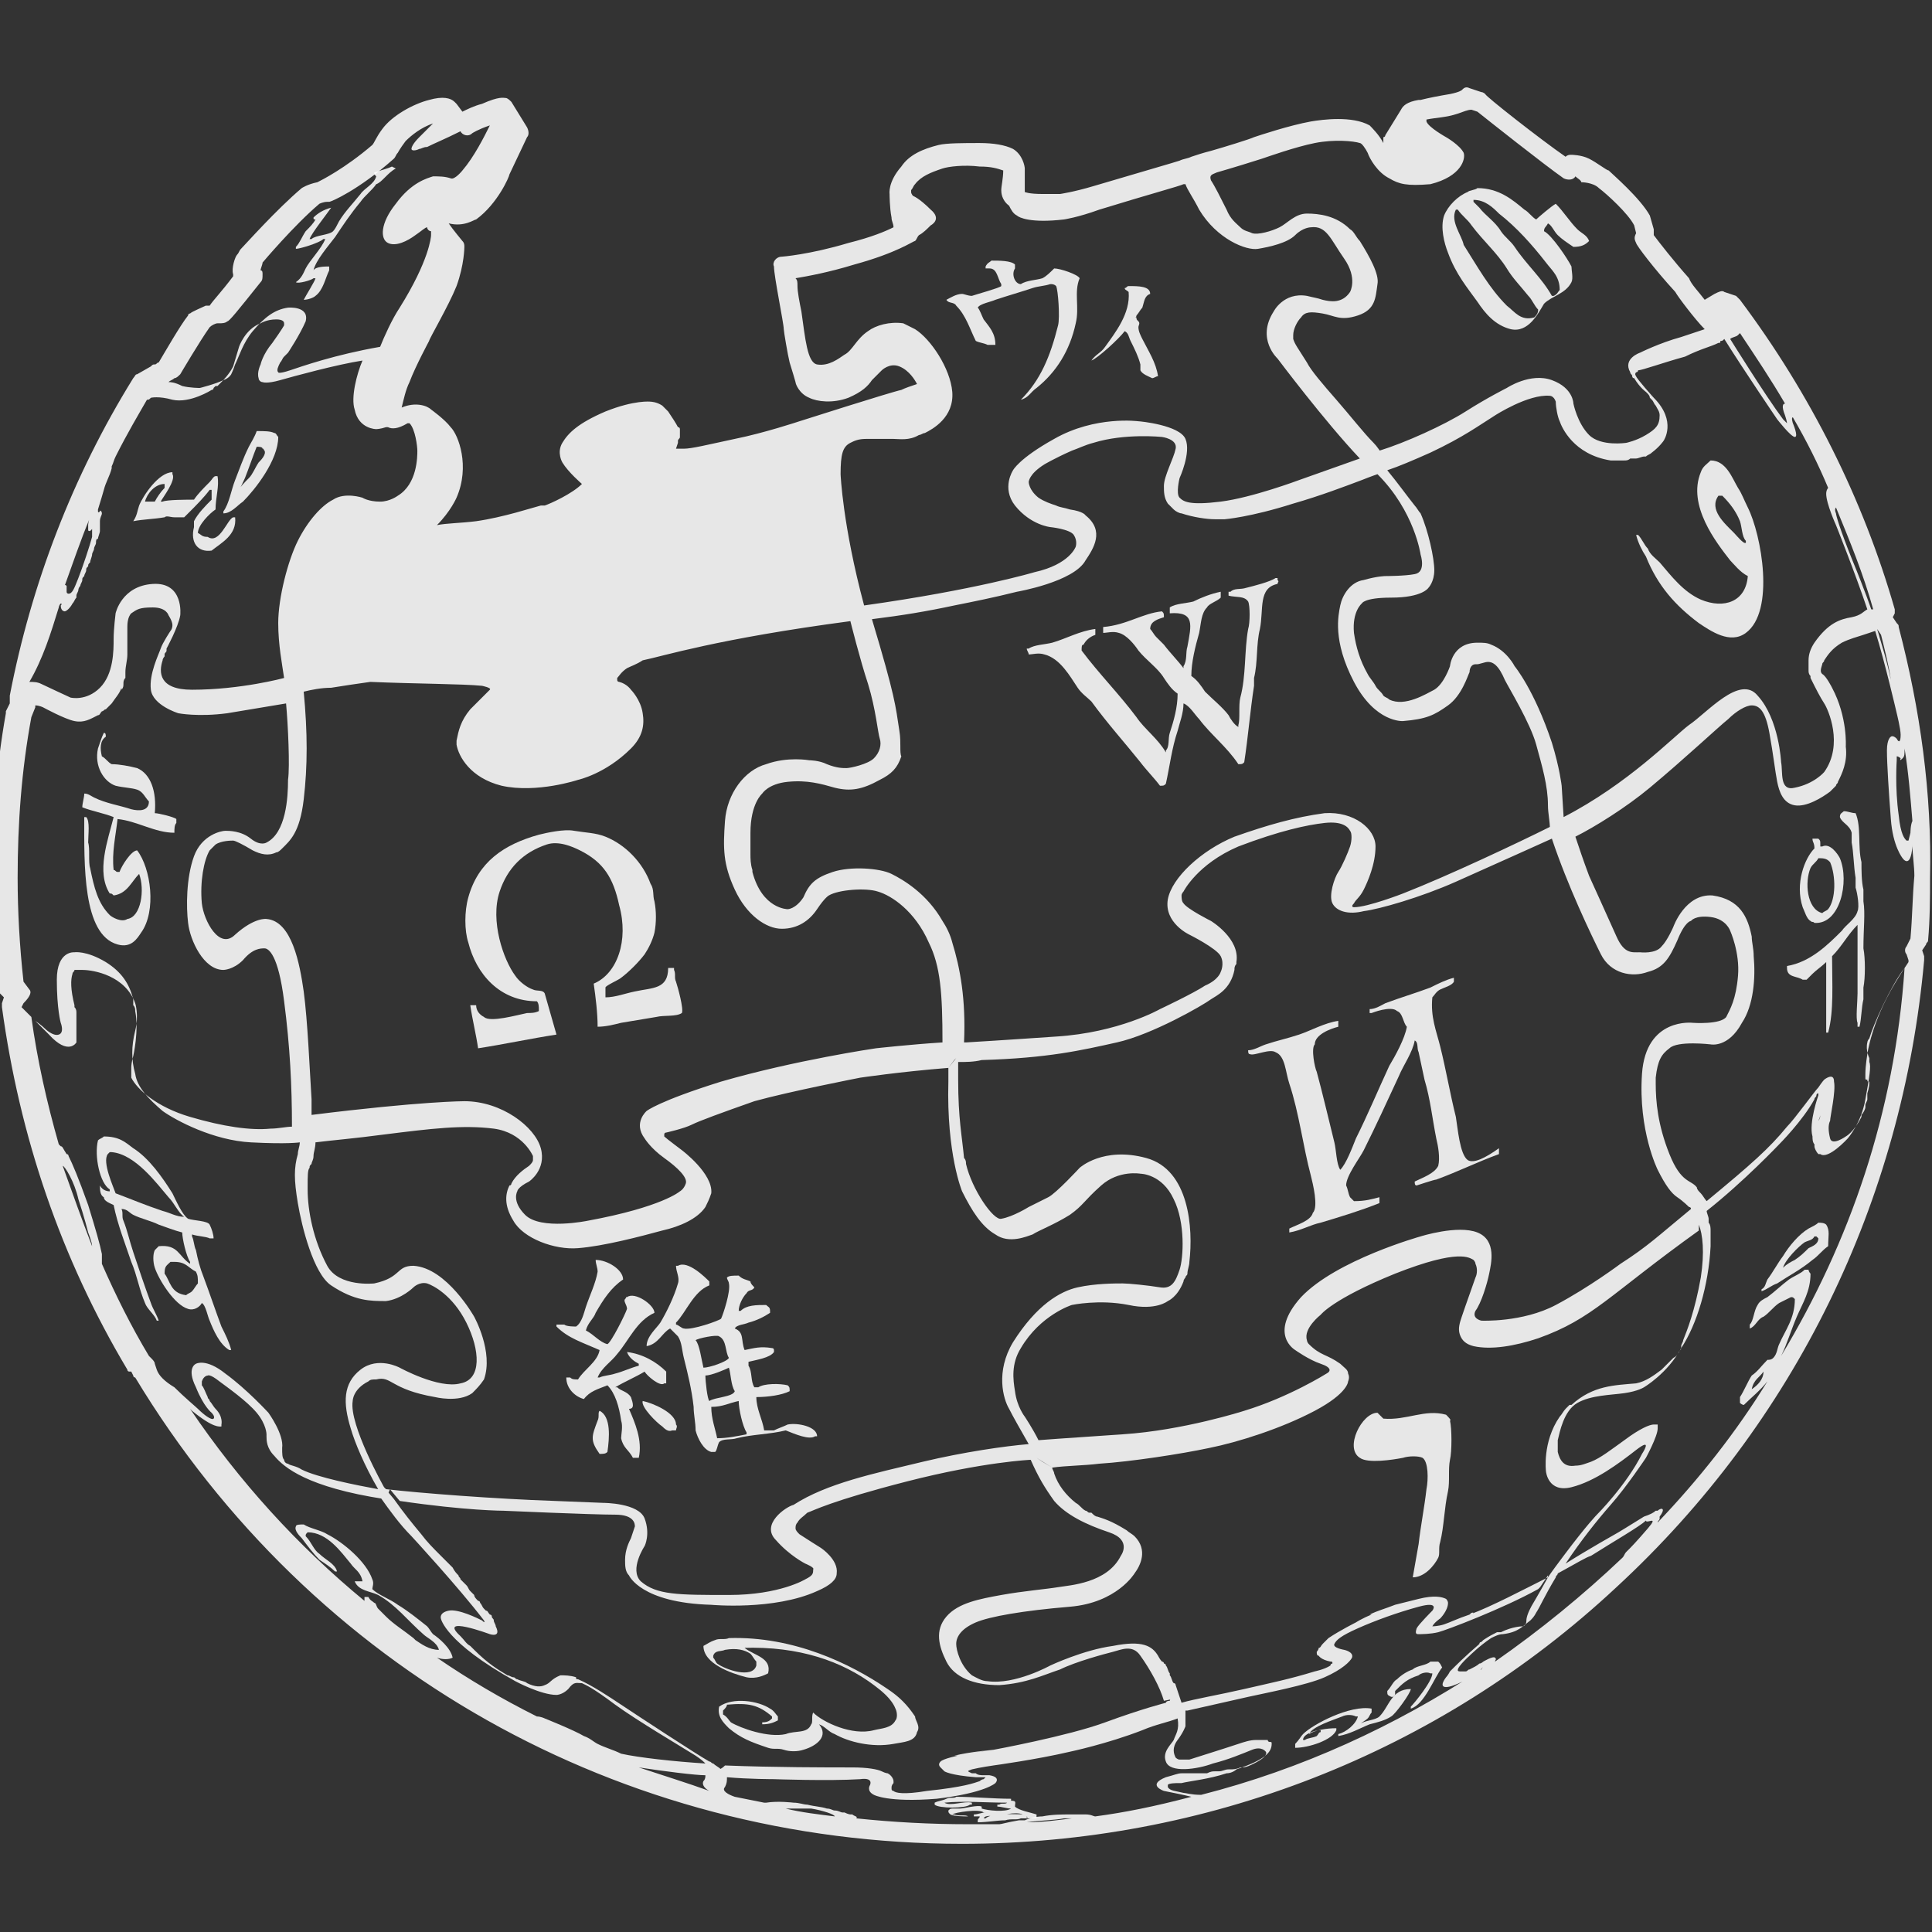 <?xml version="1.0" encoding="utf-8"?>
<!-- Generator: Adobe Illustrator 19.1.0, SVG Export Plug-In . SVG Version: 6.00 Build 0)  -->
<svg version="1.1" id="Capa_1" xmlns="http://www.w3.org/2000/svg" xmlns:xlink="http://www.w3.org/1999/xlink" x="0px" y="0px"
	 viewBox="-230 431.4 98.6 98.6" style="enable-background:new -230 431.4 98.6 98.6;" xml:space="preserve">
<rect x="-230" y="431.4" width="98.6" height="98.6" fill="#333333" stroke="none"/>
<style type="text/css">
	.st0{opacity:0.88;fill:#FFFFFF;enable-background:new    ;}
</style>
<g>
	<g>
		<path class="st0" d="M-133.1,463.4c0-0.1,0-0.1-0.1-0.2l-0.2-0.3l0.1-0.2c0-0.1,0-0.2,0-0.2c-1.6-5.6-4.3-11-7.9-15.8
			c-0.1-0.1-0.1-0.1-0.2-0.2l-0.6-0.2c-0.1-0.1-0.3,0-0.5,0.1l-0.5,0.3c-0.3-0.4-0.7-0.8-0.8-1.1c-0.8-0.9-1.5-1.8-1.8-2.2
			c0-0.1,0-0.2,0-0.3l-0.2-0.7c-0.5-0.9-1.9-2.1-2.1-2.3c-0.1,0-0.6-0.4-1-0.6c-0.4-0.2-0.9-0.2-0.9-0.2c-0.1,0-0.2,0-0.3,0.1
			c-1.3-0.9-4.1-3.1-4.1-3.2c0,0-0.1-0.1-0.2-0.1l-0.6-0.2c-0.2-0.1-0.3,0-0.4,0.1c0,0-0.1,0.1-0.6,0.2c-0.6,0.1-1.1,0.2-1.5,0.3
			l-0.1,0c-0.6,0.1-0.8,0.3-0.9,0.5l-0.8,1.3c0,0,0,0.1-0.1,0.1c0,0.1,0,0.2,0,0.4c0,0,0,0,0-0.1c-0.2-0.4-0.6-0.8-0.7-0.9
			c-0.9-0.5-2.4-0.3-3-0.2c-1.1,0.2-2.6,0.7-2.9,0.8c-0.2,0.1-1.5,0.5-2.2,0.7c-0.4,0.1-0.7,0.2-1,0.3c-0.2,0.1-0.4,0.1-0.6,0.2
			c-0.3,0.1-1.7,0.5-4.4,1.3c-1,0.3-1.7,0.4-1.7,0.4c-0.3,0-0.6,0-0.9,0c-0.7,0-0.9-0.1-0.9-0.1c0,0,0-0.1,0-0.1l0-1.1
			c0-0.1-0.1-0.7-0.6-1c-0.4-0.2-1-0.3-1.7-0.3c-0.8,0-1.7,0-2.1,0.1c-0.8,0.2-1.5,0.5-1.9,1.1c-0.7,0.8-0.6,1.4-0.6,1.4
			c0,0,0,0.7,0.1,1.2c0,0.2,0.1,0.3,0.1,0.5c-0.4,0.2-1.1,0.5-2.3,0.8c-2,0.6-3.4,0.7-3.4,0.7c-0.3,0-0.5,0.3-0.4,0.5
			c0,0.5,0.5,2.9,0.5,3.2c0,0.1,0.2,1.3,0.3,1.7c0.1,0.3,0.3,1,0.3,1c0,0.1,0.2,0.6,0.7,0.8c0.4,0.2,1.2,0.3,2,0
			c0.7-0.3,1-0.6,1.2-0.9l0.5-0.5c0,0,0.4-0.4,0.9-0.2c0.5,0.2,0.8,0.7,0.9,0.9c-0.3,0.1-0.6,0.2-0.8,0.3c-0.5,0.1-5.2,1.6-5.2,1.6
			s-1.8,0.6-3.3,0.9c-1.4,0.3-2.2,0.5-2.6,0.5c-0.3,0-0.3,0-0.4,0c0,0,0,0,0.1-0.3c0,0,0,0,0-0.1c0,0,0,0,0,0c0-0.1,0.1-0.1,0.1-0.2
			c0,0,0,0,0-0.1c0,0,0-0.1,0-0.1c0,0,0,0,0,0c0-0.1,0-0.1,0-0.1s0,0,0-0.1c0,0,0-0.1-0.1-0.1c-0.1-0.2-0.3-0.5-0.5-0.8
			c-0.1-0.1-0.2-0.2-0.3-0.3c-0.3-0.2-0.6-0.2-0.6-0.2s-0.8-0.1-2.3,0.5c-1.4,0.6-1.9,1.1-2.2,1.6c-0.3,0.5,0,1,0,1
			c0.3,0.5,1,1.1,1,1.1l0,0c-0.5,0.5-1.6,1-1.9,1.1c0,0-0.1,0-0.1,0s0,0-0.1,0c-0.4,0.1-1.9,0.6-3.3,0.8c-0.8,0.1-1.5,0.1-2,0.2
			c0.7-0.7,1-1.4,1-1.4c0.7-1.6,0.1-3.2-0.3-3.6c-0.3-0.4-1-0.9-1-0.9c-0.2-0.2-0.8-0.4-1.5-0.1c0.1-0.4,0.2-0.9,0.4-1.3
			c0.3-0.8,1-2.1,1-2.1c0-0.1,1-1.8,1.4-2.8c0.4-1.1,0.4-2,0.4-2c0-0.1,0-0.2-0.1-0.3c0,0-0.5-0.6-0.7-0.9c0.8,0.2,1.3-0.2,1.4-0.2
			c1.1-0.8,1.7-2.2,1.7-2.3l0.9-1.9c0.1-0.1,0.1-0.3,0-0.5l-0.8-1.3c-0.1-0.1-0.2-0.2-0.3-0.2c-0.1,0-0.3-0.1-1.2,0.3
			c-0.4,0.1-0.8,0.3-1,0.4l-0.3-0.4c0,0-0.1-0.1-0.1-0.1c-0.2-0.2-0.6-0.3-1.3-0.1c-0.8,0.2-1.9,0.8-2.4,1.5
			c-0.3,0.4-0.4,0.7-0.5,0.8c-1.4,1.2-2.6,1.8-2.8,1.9c-0.5,0.1-0.8,0.3-0.8,0.3c-1.3,1.1-2.9,2.9-3.1,3.1c-0.1,0.1-0.1,0.2-0.2,0.3
			c-0.1,0.1-0.3,0.7-0.2,1c0,0,0,0,0,0.1c-0.6,0.8-1,1.2-1.2,1.5c-0.1,0-0.1,0-0.2,0c-0.2,0.1-0.7,0.3-0.8,0.4
			c-0.1,0-0.1,0.1-0.1,0.1c-0.4,0.5-1.2,1.9-1.5,2.4c-0.1,0-0.1,0.1-0.2,0.1c-0.1,0-0.1,0-0.2,0.1l-0.7,0.4c-0.1,0-0.1,0.1-0.2,0.2
			c-3.1,5-5.2,10.5-6.3,16.2c0,0.1,0,0.1,0,0.2l0,0.2l-0.2,0.4c0,0,0,0.1,0,0.1c-0.5,2.8-0.7,5.6-0.7,8.5c0,1.9,0.1,3.7,0.3,5.6
			c0,0.1,0,0.2,0.1,0.2l0.2,0.2l-0.1,0.3c0,0.1,0,0.2,0,0.2c0.9,6.6,3,12.8,6.4,18.5c0,0.1,0.1,0.1,0.1,0.1l0.1,0l0.1,0.2
			c0,0,0,0.1,0.1,0.1c9,14.9,24.8,23.8,42.2,23.8c12.4,0,24.3-4.6,33.4-13.1c9.1-8.4,14.6-19.7,15.7-32c0-0.1,0-0.2,0-0.2l-0.1-0.3
			l0.2-0.3c0-0.1,0.1-0.1,0.1-0.2c0.1-1.1,0.1-2.2,0.1-3.2C-131.4,471.9-132,467.6-133.1,463.4z M-132.9,470.1
			c0.1-0.1,0.1-0.2,0.1-0.5c0.2,1.2,0.3,2.5,0.4,3.7c-0.1,0.2-0.1,0.6-0.1,0.6s-0.1,0.4-0.1,0.4c0,0-0.1,0-0.1,0
			c-0.1-0.1-0.3-0.3-0.4-1.3c-0.2-1.4-0.1-2.8-0.1-2.8s0-0.1,0-0.2c0.1,0,0.2,0.1,0.2,0.1S-133.1,470.3-132.9,470.1z M-134,463.8
			c0.2,0.8,0.4,1.6,0.5,2.3c-0.2-1-0.5-1.9-0.7-2.6L-134,463.8z M-134.2,463.6c0.1,0.2,0.1,0.4,0.2,0.6
			C-134.1,463.9-134.1,463.7-134.2,463.6L-134.2,463.6z M-134.3,463.4L-134.3,463.4l-0.1-0.2v0L-134.3,463.4
			C-134.3,463.4-134.3,463.4-134.3,463.4z M-136.3,457.3C-136.2,457.3-136.2,457.3-136.3,457.3c0.7,1.7,1.4,3.4,1.9,5.2
			c0,0-0.1,0-0.1,0c0,0,0,0,0,0c0,0,0,0,0,0s-0.3-0.9-1-2.6c-0.6-1.5-0.8-2.2-0.8-2.3c0,0,0,0,0,0S-136.4,457.4-136.3,457.3z
			 M-134.5,463.2L-134.5,463.2L-134.5,463.2L-134.5,463.2z M-134.5,462.5L-134.5,462.5C-134.5,462.5-134.5,462.5-134.5,462.5
			C-134.5,462.5-134.5,462.5-134.5,462.5z M-141.7,448.7c0.1-0.1,0.3-0.1,0.4-0.2c0,0,0.1-0.1,0.1-0.1c0.8,1.2,1.6,2.4,2.3,3.6
			c-0.1,0-0.2,0.1,0,0.6c0.1,0.3,0.1,0.4,0.1,0.4c0,0-0.2-0.2-0.2-0.2C-139.9,451.6-141.7,448.7-141.7,448.7l-0.2-0.1L-141.7,448.7z
			 M-142.3,448.9C-142.3,448.9-142.2,448.9-142.3,448.9c0.1,0,0.1,0,0.1-0.1c0.1,0,0.1,0,0.2-0.1c0,0,0,0,0,0c0,0,0,0,0,0l0,0
			c1,1.6,2.7,4.1,2.7,4.1s0.7,0.9,0.9,0.9c0.2,0-0.1-0.7-0.1-0.7s-0.1-0.3,0-0.3c0.7,1.2,1.3,2.4,1.8,3.6l0,0c0,0-0.1,0.1-0.1,0.3
			c0,0.5,0.5,1.6,0.5,1.6s1,2.5,1.6,4.3c-0.2,0.1-0.3,0.3-0.8,0.4c-0.6,0.1-1.2,0.3-1.9,1.3c-0.2,0.3-0.3,0.6-0.3,0.9c0,0,0,0,0,0
			c0,0,0,0,0,0.1c0,0.1,0,0.2,0,0.3c0,0,0,0.1,0,0.1c0,0.1,0,0.2,0.1,0.3c0,0,0,0.1,0,0.1c0,0,0,0,0,0c0.1,0.2,0.2,0.4,0.2,0.4
			s0.3,0.6,0.5,0.9c0.2,0.3,1,2.1,0,3.5c0,0-0.5,0.6-1.5,0.8c-0.8,0.2-0.6-0.8-0.7-1.3c0,0-0.1-2.2-1.2-3.4
			c-0.9-1.1-2.6,0.9-3.5,1.5c-0.8,0.6-3.1,3-6.4,4.7l-0.1-1.6c0,0-0.1-0.9-0.5-2.2c-0.9-2.7-1.9-3.9-1.9-3.9s-0.4-0.8-1.2-1.1
			c-0.2-0.1-0.4-0.1-0.7-0.1c-1.3,0-1.4,1.2-1.4,1.2s-0.3,0.9-0.8,1.2c-0.4,0.2-1.5,0.9-2.3,0.5c-0.1-0.1-0.2-0.1-0.3-0.2
			c-0.1-0.2-0.3-0.3-0.4-0.5c-0.1-0.2-0.3-0.4-0.4-0.6c-0.4-0.7-0.6-1.4-0.7-2.1c-0.1-1.1,0.4-1.5,0.4-1.5s0.1-0.3,1.5-0.3
			c1.6,0,1.9-0.5,1.9-0.5s0.3-0.3,0.3-0.9c0-0.6-0.3-2-0.7-2.9c-0.1-0.1-0.2-0.3-0.3-0.4c-0.4-0.5-0.9-1.2-1.4-1.8l-0.9-0.2l0.9,0.2
			c0.6-0.2,1.3-0.5,2.2-0.9c1.7-0.8,2.5-1.4,3.3-1.9c0,0,1.7-1.1,2.8-1c0,0,0.2,0,0.3,0.3c0,0.3,0.1,0.8,0.2,1
			c0.1,0.3,0.7,1.7,2.6,2c0.2,0,0.5,0,0.7,0c0.1,0,0.2,0,0.3-0.1c0.1,0,0.2,0,0.3,0c0.1,0,0.3-0.1,0.4-0.1c0,0,0.1,0,0.1,0
			c0.1-0.1,0.2-0.1,0.3-0.2c0,0,0,0,0,0c0.4-0.3,0.6-0.6,0.6-0.6s0.7-1-0.5-2.2c0,0-0.9-1-0.9-1.1c0,0-0.1-0.1,0-0.2
			c0,0,0.1,0,0.1-0.1c0.2,0,1.3-0.4,2.4-0.7C-143.2,449.2-142.7,449.1-142.3,448.9z M-148.3,480.1c0.5,1,1.6,1.2,2.4,0.9
			c0.8-0.2,1.1-0.7,1.5-1.6c0.4-1,0.7-1,0.7-1s0.2-0.3,1-0.2c0.8,0.1,1,0.7,1,0.7s0.5,1.1,0.4,2.3c-0.1,1.2-0.4,1.7-0.6,2.1
			c-0.3,0.4-1.7,0.3-1.7,0.3s-2.4-0.3-2.6,2.6c-0.2,2.9,0.8,4.9,0.8,4.9c0.4,0.8,0.7,1.2,1,1.4c0.3,0.2,0.6,0.5,0.6,0.5
			s0.1,0,0.1,0.1l0,0c-1.7,1.4-2.2,1.9-3.6,2.8c0,0-1.6,1.2-3.3,2.1c-1.7,0.9-3.8,0.8-3.8,0.8s-0.5-0.1-0.3-0.5
			c0.3-0.4,0.6-1.4,0.7-1.9c0.1-0.5,0.4-1.7-0.6-2.1c-1-0.4-2.9,0.2-2.9,0.2s-4.3,1.2-6.1,3.1c-1.7,1.9-0.3,2.7-0.3,2.7
			s0.7,0.5,1.3,0.7c0.6,0.2,0.5,0.4,0.3,0.5c0,0-1.9,1.2-4.2,1.9c0,0-3.1,1-6.2,1.2c-3,0.2-4.3,0.3-4.3,0.3
			c-0.3-0.6-0.7-1.2-0.7-1.2s-0.4-0.5-0.5-1.3c-0.1-0.6-0.2-1.4,0.3-2.2c1-1.7,2.6-2.2,2.6-2.2s1.4-0.3,2.9,0c1.4,0.3,2-0.2,2-0.2
			s0.5-0.2,0.8-1c0-0.1,0.1-0.2,0.1-0.2c0-0.1,0.1-0.1,0.1-0.2c0-0.2,0.1-0.4,0.1-0.6c0.2-1.7,0-4.7-2.2-5.3
			c-2.2-0.6-3.4,0.5-3.4,0.5s-1.2,1.3-1.6,1.5c-0.4,0.2-1,0.5-1,0.5s-0.8,0.5-1.4,0.6c-0.4,0.1-1.5-1.5-1.8-2.8c0-0.1,0-0.2-0.1-0.3
			c-0.1-1.1-0.3-2-0.3-4c0-0.3,0-0.6,0-0.9c0,0,0,0,0,0c0.4,0,0.8,0,1.2-0.1c3.4-0.1,5.1-0.5,6.9-0.9c1.8-0.4,4.4-1.9,4.8-2.2
			c0.3-0.2,1-0.5,1.2-1.5c0-0.1,0-0.2,0.1-0.3c0,0,0-0.1,0-0.1c0,0,0,0,0,0c0.2-1.2-1.3-2.1-1.3-2.1s-1.2-0.6-1.4-0.9
			c-0.1-0.1-0.1-0.3-0.1-0.4c0-0.1,0.1-0.2,0.1-0.2s0.7-1.4,2.8-2.3c2.1-0.8,3.5-1.1,4.4-1.2c0.9-0.1,1.2,0.2,1.3,0.4
			c0.1,0.1,0.1,0.5,0,0.8c-0.1,0.3-0.4,1-0.6,1.3c-0.2,0.3-0.5,1.2-0.3,1.6c0.2,0.4,0.8,0.6,1.6,0.4c0.8-0.1,2.9-0.7,4.7-1.5
			c1.8-0.8,4.9-2.2,4.9-2.2s0,0,0,0l0,0c0,0,0,0,0,0l0.1-0.7c0,0,0,0,0,0l-0.1,0.7C-150,476.6-148.8,479.1-148.3,480.1z
			 M-143.3,493.3l0,0.6c0.2,0.5,0.3,1.4,0.1,2.7c-0.3,1.7-0.7,2.7-0.9,3.2c0,0.1-0.1,0.2-0.1,0.3c0,0,0,0,0,0.1
			c0,0.1-0.1,0.1-0.1,0.2c-0.1,0.1-0.1,0.2-0.3,0.3c-0.1,0.1-0.1,0.1-0.2,0.2c0,0,0,0-0.1,0.1c-0.1,0.1-0.1,0.1-0.2,0.2
			c0,0,0,0-0.1,0.1c-0.4,0.3-0.8,0.6-1.3,0.7c-1.1,0.1-2.2,0.1-3.3,1.1c0,0,0,0-0.1,0c0,0-0.1,0.1-0.1,0.1c0,0,0,0-0.1,0.1
			c0,0,0,0,0,0c-0.1,0.1-0.2,0.3-0.3,0.4c-0.9,1.3-0.7,2.8-0.7,2.8s0.1,1.1,1.3,0.8c1.2-0.3,2.4-1.2,3.3-1.9
			c0.9-0.7,0.3,0.2,0.3,0.2c-0.8,1.6-2.3,3.1-2.3,3.1s-0.5,0.5-1.7,2.1c-0.3,0.4-0.6,0.8-0.8,1.1c0,0,0,0,0,0s0,0,0,0
			c-1.2,0.6-2.9,1.5-4,1.9c0.1,0,0.1,0,0.2-0.1c-0.1,0-0.1,0-0.2,0.1c-0.6,0.2-1,0.4-1.3,0.5c0,0,0,0,0,0c-0.3,0.1-0.6,0.1-0.6,0.1
			c0,0,0,0,0,0c0,0,0,0,0,0c0,0,0,0,0,0c0.1-0.2,0.4-0.4,0.4-0.4s0.4-0.4,0.4-0.8c0,0,0-0.1-0.1-0.2c-0.2-0.1-0.6-0.2-1.4,0
			c-0.4,0.1-0.8,0.2-1.2,0.3c0,0,0,0,0,0c-0.5,0.2-0.9,0.3-1.3,0.5c0,0,0,0,0,0c0,0,0,0,0.1,0c-0.5,0.2-0.8,0.4-0.8,0.4
			s-0.8,0.4-1.4,0.8l0,0c0,0,0,0-0.1,0.1c-0.1,0.1-0.1,0.1-0.2,0.2c0,0,0,0,0,0c-0.1,0.1-0.1,0.2-0.2,0.2c0,0,0,0,0,0
			c0,0.1-0.1,0.2-0.1,0.2c0,0,0,0,0,0c0,0.1,0,0.2,0.1,0.2c0,0,0.1,0.2,0.6,0.3c0.1,0,0.1,0,0.1,0.1c0,0,0,0,0,0c0,0,0,0,0,0
			c0,0,0,0,0,0c0,0,0,0,0,0c0,0-0.1,0-0.1,0.1l0,0c-0.3,0.2-0.8,0.3-0.8,0.3c-1.3,0.4-2.3,0.6-3.6,0.9c-1.3,0.3-2.5,0.5-3.2,0.7l0,0
			l0,0c-0.1-0.3-0.2-0.6-0.3-0.9c0,0,0-0.1-0.1-0.1c-0.1-0.1-0.1-0.3-0.2-0.4c0,0,0,0,0-0.1c-0.1-0.1-0.1-0.3-0.2-0.4
			c0-0.1-0.1-0.1-0.1-0.1c0-0.1-0.1-0.1-0.1-0.1c-0.1-0.1-0.2-0.3-0.2-0.3c-0.3-0.5-0.8-0.8-2.3-0.5c-1.5,0.2-3.2,1-3.2,1
			s-1.8,1-3.2,0.8c-0.3,0-0.6-0.2-0.8-0.3c-0.6-0.5-0.8-1.3-0.8-1.6c0-0.4,0.3-0.8,1-1.1c0.7-0.3,2.4-0.6,4.8-0.8s3.3-1.7,3.3-1.7
			c0.3-0.4,0.7-1.2,0-1.9c-0.1-0.1-0.3-0.2-0.4-0.3c-0.8-0.5-1.2-0.6-1.5-0.7c-0.1,0-0.2-0.1-0.3-0.2c0,0,0,0,0,0c0,0,0,0-0.1,0
			c-0.1,0-0.1-0.1-0.2-0.1c-0.2-0.1-0.3-0.3-0.5-0.4c-0.5-0.4-0.9-0.9-1.1-1.5c0-0.1-0.1-0.2-0.1-0.3l-0.5-0.3l-0.3-0.2l0,0v0l0,0
			l0,0l0,0h0l0,0v0v0v0l0,0c0,0,0,0,0,0l0,0l0,0l0.1-0.1l-0.1,0.1l0,0c0,0,0,0,0,0l0.8,0.5c0.7-0.1,1.6-0.1,2.4-0.2
			c1.6-0.1,4.2-0.5,5.6-0.8c1.5-0.3,3.7-1,5.4-1.9c1.7-0.9,1.7-1.5,1.7-1.5s0.1-0.2,0-0.4c0-0.2-0.2-0.3-0.4-0.5
			c-0.7-0.5-1-0.4-1.6-1c-0.1-0.1-0.1-0.2-0.1-0.2c-0.2-0.6,0.7-1.3,0.7-1.3s0.6-0.8,3.8-2.1c3.3-1.3,3.8-0.8,4-0.7
			c0,0,0.1,0.1,0.1,0.2c0.1,0.2,0.1,0.5,0,0.7c-0.1,0.3-0.5,1.4-0.7,2c-0.1,0.3-0.2,0.6-0.1,0.9c0.1,0.3,0.3,0.5,0.7,0.6
			c0.9,0.2,2.1,0,3.3-0.4c2.8-1,3.6-2.2,8.2-5.5c0,0,0,0,0,0L-143.3,493.3C-143.3,493.3-143.3,493.3-143.3,493.3L-143.3,493.3
			C-143.3,493.3-143.3,493.3-143.3,493.3z M-190.4,510c0.7,0.8,1.5,1.2,1.5,1.2s0.5,0.2,0.4,0.3c0,0.2,0,0.3-0.4,0.5
			c0,0-1.3,0.8-3.9,0.8c-2.6,0-3.7,0-4.5-0.7c-0.6-0.6,0.2-1.8,0.2-1.8s0.3-0.6,0-1.4c-0.3-0.8-2.1-0.8-2.1-0.8l-2.5-0.1
			c-3-0.1-6.9-0.4-8.6-0.6c0,0,0,0,0,0v0l-0.1-0.1c0,0-1.8-3.2-1.6-4.4c0,0,0-0.6,0.8-1c0.1-0.1,0.2-0.1,0.4-0.1
			c0.8-0.2,0.7,0.5,3,0.9c0,0,1.2,0.3,1.9-0.2c0.2-0.2,0.4-0.4,0.6-0.7c0.5-1.4-0.5-3.2-0.5-3.2s-1.4-2.5-3.1-2.6h0l0,0c0,0,0,0,0,0
			c-0.9,0-0.6,0.6-2,0.9c0,0-1.8,0.2-2.4-0.9c-0.7-1.3-1-2.8-1-3.9c0,0,0-0.1,0-0.1c0-0.6,0-0.9,0.1-1c0-0.1,0-0.1,0.1-0.2
			c0-0.1,0.1-0.2,0.1-0.4c0-0.2,0.1-0.4,0.1-0.7l0,0c0.8-0.1,2-0.2,3.5-0.4c2.4-0.3,4-0.5,5.6-0.3c1.5,0.2,2,1.4,2,1.4s0,0.1,0,0.2
			c0,0.1-0.1,0.2-0.2,0.3c-0.3,0.2-0.7,0.5-0.9,0.9c0,0,0,0,0,0c0,0,0,0,0,0c0,0,0,0.1-0.1,0.1c0,0,0,0,0,0c-0.2,0.4-0.3,1,0.2,1.8
			c0.5,0.9,2.1,1.5,3.3,1.4c1.3-0.1,3.2-0.6,4.3-0.9c0.9-0.2,1.8-0.6,2.2-1.2c0.1-0.2,0.2-0.4,0.3-0.7c0.1-1-1.5-2.2-1.5-2.2
			s-0.8-0.6-0.9-0.7c0,0,0-0.1,0-0.1c0-0.1,0.1-0.1,0.1-0.1s0.9-0.2,1.3-0.4c0.4-0.2,1.5-0.6,3.2-1.2c1.8-0.5,5.4-1.2,5.4-1.2
			s2-0.3,4.5-0.5l0,0c0,0,0,0,0,0l0.3-0.4l0.1-0.1l-0.4,0.5c0,0.2,0,0.5,0,0.7c-0.1,3.7,0.7,5.6,0.7,5.6c0.5,1,1,1.8,1.7,2.2
			c0.7,0.5,1.6,0.1,1.9,0c0.3-0.2,1.1-0.5,1.9-1c0.7-0.5,0.7-0.7,1.6-1.5c0.9-0.8,2-0.6,2-0.6s1.1,0,1.7,1.3c0.6,1.2,0.5,3,0.3,3.6
			c-0.2,0.6-0.4,1-1,0.9c-0.6-0.1-1.6-0.2-1.9-0.2c-0.4,0-1.4,0-2.3,0.2c-0.9,0.2-2.1,0.9-3.3,2.8c-0.9,1.5-0.5,2.9-0.2,3.4
			c0.2,0.4,0.6,1.1,1,1.8l0.7,0.2l0,0l-0.7-0.2c-1.2,0.1-3.3,0.4-5.4,0.9c-2.5,0.6-4.9,1.1-6.6,2.2
			C-189.9,508.3-191.2,509.2-190.4,510z M-210.4,507.4l0,0.1c0,0,0,0,0,0v0l0,0v0l0,0L-210.4,507.4z M-214.2,489L-214.2,489
			L-214.2,489C-214.2,489-214.2,489-214.2,489z M-184.1,468.7c-0.2-1.3-0.2-1.7-1.4-5.7c1.6-0.2,2.8-0.4,4.2-0.7
			c1-0.2,2-0.4,3.2-0.7c0,0,2.9-0.5,3.5-1.6c0.4-0.6,1-1.5,0-2.3c0,0,0,0,0,0v0c0,0-0.1-0.2-0.8-0.3c-0.3-0.1-0.5-0.1-0.7-0.2
			c-0.3-0.1-0.6-0.2-0.9-0.4c-0.5-0.4-0.5-0.8-0.5-0.8s0-0.4,0.8-0.9c0,0,0.5-0.3,1.4-0.7c0.3-0.1,0.7-0.3,1.1-0.4
			c1.6-0.5,3.5-0.3,3.5-0.3s0.8,0.1,0.7,0.6c-0.1,0.5-0.6,1.4-0.6,1.9c0,0.3,0,0.6,0.2,0.9c0.1,0.1,0.2,0.2,0.3,0.3
			c0.1,0.1,0.3,0.2,0.4,0.2c0.6,0.2,1.3,0.3,1.7,0.3c0.3,0,0.5,0,0.5,0s1.3-0.1,3.5-0.8c1.4-0.4,2.7-0.9,3.5-1.2
			c0.5-0.2,0.8-0.3,0.8-0.3c0,0,0,0,0,0l0,0c1.9,1.9,2.2,4.1,2.2,4.1s0.3,0.9-0.3,1c-0.5,0.1-1.5,0.1-1.5,0.1s-0.4,0-1.1,0.2
			c-0.7,0.1-1.1,0.8-1.2,1.3s-0.4,1.8,0.7,3.9c1.1,2.1,2.5,2,2.5,2c1.2-0.1,1.6-0.3,2.3-0.8c0.7-0.5,1-1.5,1.1-1.7
			c0-0.2,0.1-0.4,0.3-0.4c0.2,0,0.1,0,0.5-0.1c0.4-0.1,0.7,0.2,1,0.9c0.2,0.4,1.3,2.2,1.6,3.3c0.3,1.1,0.6,2.1,0.6,3.1
			c0,0.4,0.1,0.8,0.1,1.2l0.3,0.4c0,0,0,0,0,0l0,0l-0.3-0.5c-1.6,0.8-5.2,2.5-7.5,3.4c0,0-1.8,0.7-2.5,0.7c0,0-0.2,0,0-0.2
			c0.1-0.2,0.3-0.3,0.5-0.7c0.2-0.4,0.6-1.3,0.6-2.2c0-0.9-1.1-1.8-2.6-1.7c-1.5,0.2-2.9,0.6-4.6,1.2c-1.7,0.7-3.2,2.1-3.4,3.2
			c-0.2,1.2,1.1,1.8,1.1,1.8s1.4,0.7,1.6,1.1s0,0.8,0,0.8s-0.1,0.4-0.8,0.7c-0.6,0.4-2.3,1.2-2.3,1.2s-2.1,1.2-5.3,1.4
			c0,0-2.9,0.2-4.6,0.3c0,0,0,0-0.1,0c0.1-2.2-0.2-3.8-0.6-5.1c-0.1-0.4-0.3-0.8-0.5-1.1c-0.8-1.4-2-2.1-2.6-2.4
			c-0.6-0.3-2.1-0.4-3-0.1s-1.2,0.6-1.5,1.3c-0.4,0.6-0.8,0.6-0.8,0.6s-1.3,0-1.8-1.9c0,0,0-0.1,0-0.1c-0.1-0.3-0.1-0.6-0.1-0.8
			c0-0.1,0-0.1,0-0.2c0-0.2,0-0.3,0-0.5c0-0.1,0-0.3,0-0.4c0-1.5,0.6-2,0.6-2s0.3-0.5,1.3-0.6c1-0.1,1.7,0.1,2.4,0.3
			c0.8,0.2,1.4,0.1,2.3-0.4c0.6-0.3,0.9-0.6,1.1-1.2C-184.1,469.8-184,469.3-184.1,468.7z M-167.9,440.2c0.7-0.2,2-0.6,2.3-0.7
			c0.3-0.1,1.7-0.6,2.7-0.8c1-0.2,2-0.1,2.3,0c0.1,0,0.3,0.3,0.4,0.5c0.1,0.3,0.5,1,1.1,1.3c0.5,0.3,0.9,0.4,2.1,0.3
			c1.6-0.4,1.8-1.3,1.7-1.6c-0.2-0.4-0.9-0.8-0.9-0.8s-0.9-0.5-1-0.8c0,0,0,0,0-0.1c0.5-0.1,1-0.1,1.6-0.3c0.3-0.1,0.5-0.2,0.7-0.2
			l0.3,0.1c0.5,0.4,3.4,2.7,4.4,3.4c0.2,0.1,0.5,0.1,0.6-0.1l0,0c0.1,0.1,0.3,0.2,0.3,0.3c0,0,0.6,0,0.9,0.3
			c0.4,0.3,1.5,1.3,1.8,1.9l0.1,0.4c-0.1,0.2-0.1,0.3,0,0.5c0,0.1,0.9,1.3,2,2.5c0.1,0.2,1,1.4,1.5,1.9c-0.3,0.1-0.6,0.2-1.2,0.4
			c-1.1,0.3-2.1,0.8-2.1,0.8s-0.9,0.3-0.5,1c0,0.1,0.1,0.1,0.1,0.2c0,0,0,0.1,0.1,0.1c0,0,0,0,0,0c0.3,0.5,0.6,0.7,0.6,0.7
			s0.1,0.1,0.1,0.1c0,0,0.1,0.1,0.1,0.2c0,0,0,0,0.1,0.1c0.1,0.1,0.1,0.2,0.2,0.3c0.1,0.2,0.2,0.3,0.2,0.5c0,0.5-0.2,0.7-0.7,1
			c-0.5,0.3-1,0.4-1,0.4s-1.3,0.2-1.9-0.4c-0.6-0.6-0.8-1.6-0.8-1.6s0-0.8-1.1-1.2c-1.1-0.4-2.3,0.4-2.3,0.4s-1,0.5-2.1,1.2
			c-1.1,0.7-3.1,1.6-4.4,2l-0.1,0.7v0c0,0,0,0,0,0l0,0l0,0l0,0h0h0v0h0h0v0l0,0l0.1-0.3l0.1-0.3c0,0,0,0,0,0v0
			c-0.1-0.1-0.2-0.3-0.4-0.5c-0.5-0.5-1.2-1.4-1.9-2.2c-0.7-0.8-1.3-1.5-1.5-1.9c-0.5-0.8-0.6-0.9-0.7-1.2c0-0.1,0-0.1,0-0.2
			c0-0.3,0.2-0.7,0.4-0.9c0.2-0.3,0.5-0.3,1.1-0.2c0.6,0.1,0.9,0.4,1.8,0.1c0.9-0.3,0.9-0.9,1-1.6c0.1-0.5-0.4-1.4-0.9-2.2
			c-0.2-0.2-0.3-0.5-0.5-0.6c-0.7-0.7-1.6-0.8-2.2-0.8c-0.6,0-1,0.5-1.4,0.7c-0.4,0.2-1.1,0.4-1.4,0.3c-0.2-0.1-0.4-0.1-0.6-0.3
			c-0.2-0.2-0.5-0.4-0.7-0.9c-0.3-0.6-0.6-1.2-0.8-1.5C-168.3,440.3-168.1,440.3-167.9,440.2z M-186.6,454c0.2-0.1,0.4-0.2,0.8-0.2
			l0.7,0c0.2,0,0.3,0,0.5,0l0.2,0c0.3,0,0.8,0.1,1.3-0.2c0,0,0,0,0,0c0,0,0,0,0,0c0.1,0,0.2-0.1,0.3-0.1c0.4-0.2,1.5-0.8,1.4-2.1
			c-0.1-1.2-1.1-2.7-1.9-3.2c-0.2-0.1-0.4-0.2-0.6-0.3c-0.7-0.1-1.4,0.1-1.8,0.4c-0.6,0.4-0.8,1-1.2,1.2c-0.3,0.2-0.8,0.6-1.4,0.5
			c0,0,0,0,0,0c-0.5-0.1-0.6-1.3-0.8-2.7c-0.1-0.5-0.2-1-0.2-1.3c0-0.2,0-0.3-0.1-0.4c0.6-0.1,1.7-0.3,3-0.7c2.2-0.6,3-1.2,3.1-1.2
			c0.1-0.1,0.1-0.2,0.2-0.3c0.2-0.1,0.4-0.3,0.6-0.5c0,0,0.6-0.3,0-0.8c0,0,0,0,0,0l0,0c-0.6-0.6-0.9-0.7-0.9-0.7s-0.1-0.1-0.1-0.2
			c0,0,0-0.1,0-0.1c0.1-0.1,0.1-0.2,0.2-0.3c0.3-0.4,0.8-0.6,1.4-0.8c0.3-0.1,1.1-0.2,1.9-0.1c0.6,0,0.9,0.1,1.2,0.2
			c0,0.4-0.1,0.8-0.1,1c0,0.1,0,0.5,0.4,0.8c0.1,0.2,0.2,0.4,0.4,0.5c0.1,0.1,0.7,0.4,2.4,0.2c0,0,0.7-0.1,1.8-0.5
			c2.6-0.8,4.1-1.2,4.3-1.3c0,0,0.1,0,0.1,0c0.1,0.3,0.4,0.7,0.7,1.3c0.9,1.5,2.4,2.1,3,2c0.6-0.1,1.5-0.3,1.9-0.7
			c0.4-0.4,0.8-0.4,0.8-0.4c0.8-0.1,1,0.6,1.7,1.6c0.7,1,0.3,1.7,0.3,1.7c-0.4,0.6-1,0.5-1.4,0.4c-0.3-0.1-0.4-0.1-0.8-0.2
			c-1.2-0.2-1.7,0.8-1.7,0.8c-0.9,1.4,0.2,2.4,0.2,2.4s2.4,3.2,4.2,5.1c-1.4,0.5-3.1,1.1-3.1,1.1s-2.4,0.9-4,1.1
			c-1.6,0.2-1.9,0-2.1-0.2c-0.2-0.2,0-1,0-1s0.6-1.3,0.3-2c-0.3-0.7-2.3-0.9-2.4-0.9c0,0-2.2-0.3-4.3,0.9c-1.8,1-2.1,1.6-2.1,1.6
			s-0.6,0.9,0.1,1.8c0.8,1,1.8,1.1,1.8,1.1s1,0.1,1.2,0.4c0.2,0.3,0.1,0.6,0.1,0.6s-0.3,0.9-2.1,1.3c0,0-3,0.9-8.7,1.7
			c-1.1-4.1-1.2-6.7-1.2-6.7C-187.1,454.6-187,454.2-186.6,454z M-205.4,466.4c0,0,0.5,0.1,0.4,0.2c-0.1,0.1-0.4,0.4-0.4,0.4
			s-0.1,0.1-0.6,0.6c-0.5,0.6-0.6,1.1-0.7,1.6c0,0.1,0,0.1,0,0.2c0.1,0.6,0.7,1.7,2.3,2.1c1.8,0.4,3.9-0.3,3.9-0.3s1.4-0.3,2.7-1.6
			c0.6-0.6,0.7-1.2,0.6-1.8c-0.1-0.7-0.6-1.2-0.6-1.2s-0.2-0.3-0.6-0.4c0,0-0.1,0-0.1-0.1c0,0,0,0,0-0.1c0.1-0.1,0.2-0.3,0.5-0.5
			c0.2-0.1,0.5-0.2,0.8-0.4c1-0.2,3.8-1.1,10.6-2l0,0c0,0,0.5,2,0.9,3.2c0.4,1.3,0.5,2.5,0.6,2.8c0.1,0.3,0,0.7-0.3,1
			c-0.3,0.3-1.2,0.5-1.4,0.5c-0.2,0-0.5,0-1-0.2c-0.4-0.2-0.9-0.2-0.9-0.2s-1.1-0.2-2.2,0.2c-1.1,0.3-2,1.5-2.1,2.9
			c-0.1,1.4-0.1,2.2,0.5,3.5c0.6,1.3,1.6,2,2.4,2c0.8,0,1.4-0.4,1.8-1c0.4-0.6,0.6-0.7,0.6-0.7c0.5-0.3,1.9-0.4,2.5-0.2
			c0.7,0.2,1.9,1,2.6,2.6c0.6,1.2,0.7,2.6,0.7,5.1l0.6,0.4l0,0l-0.6-0.4c-1.6,0.1-3.4,0.3-3.4,0.3s-4.1,0.6-7.9,1.7
			c-3.2,1-3.8,1.5-3.8,1.5s-0.7,0.6-0.1,1.4c0,0,0.3,0.5,1,1c0.7,0.5,1.2,1,1.1,1.3c-0.1,0.3-0.3,0.4-0.3,0.4s-0.9,0.8-4.7,1.5
			c0,0-2.4,0.5-3.2-0.3c-0.7-0.7-0.4-1.2-0.4-1.2s0-0.2,0.6-0.5c0,0,0.9-0.6,0.6-1.7c-0.3-1.1-2-2.4-3.9-2.4c0,0-2.2,0-7.8,0.7
			c0,0,0,0,0,0c0-0.2,0-0.5,0-0.8c-0.1-1.6-0.2-4-0.4-5.5c-0.2-1.4-0.6-3.6-1.9-3.7c0,0-0.6-0.1-1.6,0.8c-0.8,0.8-1.6-0.7-1.7-1.6
			c-0.1-1.1,0.1-2.2,0.4-2.7c0.1-0.1,0.2-0.2,0.3-0.3c0.3-0.2,0.8-0.2,0.9-0.2c0.1,0,0.5,0.2,1,0.5c0.4,0.2,0.8,0.3,1.2,0.1
			c0.1,0,0.2-0.1,0.3-0.2c0.4-0.4,0.9-0.8,1.1-2.5c0.2-1.7,0.2-3.4,0-5.5l0,0c0.4-0.1,0.9-0.2,1.4-0.2c0.6-0.1,1.3-0.2,2-0.3
			C-208.8,466.3-206.4,466.3-205.4,466.4z M-221.4,450.9c0.1-0.1,0.2-0.1,0.3-0.2c0.1,0,0.2-0.1,0.3-0.2c0,0,1-1.7,1.5-2.4
			c0.1-0.1,0.3-0.2,0.4-0.2c0,0,0.1,0,0.1,0c0.1,0,0.3,0,0.4-0.1c0.1,0,0.5-0.5,1.7-2c0.1-0.1,0.1-0.2,0.1-0.4c0-0.1,0-0.2-0.1-0.2
			c0-0.1,0.1-0.3,0.1-0.4c0,0,0,0,0,0c0,0,1.6-1.9,2.9-3c0,0,0.2-0.1,0.4-0.1c0,0,0.1,0,0.1,0c0.1,0,1.5-0.6,3.3-2.2
			c0.1-0.1,0.1-0.2,0.2-0.3c0,0,0.1-0.2,0.4-0.6c0.3-0.3,0.8-0.7,1.4-0.9c-0.2,0.2-0.4,0.4-0.7,0.7c-0.3,0.3-0.4,0.5-0.4,0.6
			c0,0.1,0.2,0.1,0.4,0c0.1,0,0.2-0.1,0.4-0.1c0,0,0,0,0,0c0,0,0,0,0,0c0.4-0.2,0.9-0.4,1.7-0.8l0,0c0.1,0.2,0.4,0.3,0.6,0.1
			c0,0,0.3-0.2,0.9-0.4c-0.3,0.6-0.8,1.6-1.4,2.3c0,0-0.4,0.5-0.6,0.4c-0.3-0.1-0.6-0.1-0.9-0.1c-0.3,0.1-1.1,0.3-1.9,1.4
			c-0.8,1-0.8,1.8-0.4,2c0.4,0.2,1-0.1,1.4-0.4c0.3-0.2,0.5-0.4,0.6-0.4c0,0.1,0.1,0.2,0.2,0.2c0,0.1,0,0.1,0,0.2
			c0,0.1-0.1,1.3-1.6,3.7c-0.4,0.6-0.8,1.5-1,2l0,0c0,0,0,0,0,0c-2.3,0.4-4,1-4.6,1.2c-0.6,0.2-0.6,0.1-0.6,0.1
			c-0.1-0.1,0-0.3,0.1-0.5c0.1-0.1,0.1-0.2,0.2-0.3c0.1-0.1,0.2-0.2,0.2-0.2s0.6-0.9,0.9-1.6c0.2-0.8-0.9-0.7-0.9-0.7
			c-0.7,0.1-1.2,0.5-1.8,1.2c-0.5,0.6-0.7,1.3-0.9,1.7c-0.1,0.3-0.2,0.5-0.2,0.5s-0.1,0.2-0.4,0.3c-0.4,0.2-1.2,0.4-1.2,0.4
			s-0.5,0-0.9-0.1C-221.1,450.9-221.3,450.9-221.4,450.9C-221.5,451-221.5,451-221.4,450.9z M-222.1,451.5
			C-222.1,451.5-222.1,451.5-222.1,451.5L-222.1,451.5C-222.1,451.5-222.1,451.5-222.1,451.5L-222.1,451.5l-0.2,0.2
			C-222.2,451.6-222.2,451.6-222.1,451.5C-222.1,451.5-222.1,451.5-222.1,451.5z M-225.4,457.8
			C-225.4,457.9-225.4,457.9-225.4,457.8c-0.1,0.2-0.1,0.4-0.1,0.4c0,0.1,0,0.2,0,0.2c0,0.1,0,0.1,0.1,0.1c0,0,0.1-0.1,0.1-0.1
			c0,0,0,0.2,0,0.4c-0.1,0.4-0.5,1.6-0.7,2.1c-0.2,0.5-0.3,0.8-0.5,0.8c0,0-0.1,0-0.1-0.1c0-0.1,0-0.2,0-0.2s0-0.1,0-0.1
			c0,0-0.1-0.1-0.1,0C-226.3,460.2-225.9,459-225.4,457.8z M-227,462.4L-227,462.4c0,0,0-0.1,0.1-0.2c0,0,0.1,0,0,0.1
			c0,0.3,0.2,0.3,0.2,0.3c0.1,0,0.3-0.2,0.4-0.4l0,0c0,0,0,0,0,0c0.1-0.1,0.1-0.2,0.2-0.3c0,0,0-0.1,0-0.1c0-0.1,0.1-0.2,0.1-0.3
			c0,0,0-0.1,0.1-0.2c0-0.1,0.1-0.2,0.1-0.3c0-0.1,0-0.1,0.1-0.2c0-0.1,0.1-0.2,0.1-0.3c0-0.1,0-0.1,0.1-0.2c0-0.1,0-0.1,0.1-0.2
			c0-0.1,0.1-0.3,0.1-0.4c0-0.1,0.1-0.2,0.1-0.3c0-0.1,0.1-0.2,0.1-0.3c0-0.1,0-0.2,0.1-0.2c0-0.1,0.1-0.3,0.1-0.4
			c0-0.1,0-0.1,0-0.2c0-0.1,0-0.1,0-0.2c0,0,0-0.1,0-0.1l0,0c0-0.2,0.1-0.3,0.1-0.4c0-0.1-0.1-0.2-0.1-0.1c-0.1,0.1-0.1,0-0.1,0
			c0,0,0-0.1,0-0.1c0,0,0,0,0,0c0.1-0.3,0.3-1,0.3-1c0.1-0.4,0.3-0.7,0.4-1.1c0,0,0-0.1,0-0.1c0.1-0.2,0.1-0.3,0.2-0.5c0,0,0,0,0,0
			c0.6-1.2,1.2-2.2,1.6-2.9c0.1,0,0.1,0,0.2-0.1c0,0,0.4-0.1,1.1,0.1c0.9,0.2,2-0.5,2-0.5s0,0,0,0c0,0,0,0,0,0c0,0,0.1,0,0.1-0.1
			c0,0,0,0,0,0c0,0,0.1-0.1,0.1-0.1c0,0,0,0,0.1,0c0,0,0.1-0.1,0.1-0.1c0,0,0,0,0,0c0,0,0,0,0,0c0.2-0.2,0.5-0.5,0.7-0.9l0.3-1
			c0,0,0.3-0.9,1.1-1.2c0,0,0.3-0.2,0.8-0.2c0.3,0,0.4,0.1,0.4,0.2c0,0.1,0,0.1,0,0.1s-0.1,0.2-0.6,0.9c-0.5,0.6-0.6,1.1-0.6,1.1
			s-0.2,0.4-0.1,0.7c0,0.1,0.1,0.2,0.2,0.2c0,0,0.2,0.1,0.9-0.1c0.7-0.2,2.9-0.8,4.2-1l0,0l0,0c-0.3,0.7-0.6,1.9-0.4,2.5
			c0.2,1,1.1,1,1.1,1s0.2,0,0.5-0.1c0,0,0,0,0.1,0c0.2,0.1,0.5,0.1,1-0.2c0,0,0.1,0,0.1,0c0.3,0.3,0.4,1.2,0.4,1.4
			c0,0.3,0,1.7-1,2.3c0,0-0.4,0.3-0.9,0.3c-0.6,0-0.9-0.2-0.9-0.2s-0.9-0.3-1.5,0.1c-0.6,0.3-1.3,1.1-1.8,2.1c-0.5,1-1,2.9-1,4.2
			c0,1.1,0.2,2.1,0.3,2.8l0.6,0.4c0,0,0,0,0,0v0h0v0l-0.6-0.4c0,0-2.2,0.6-4.7,0.6c-1.7,0-1.7-0.9-1.5-1.5c0-0.1,0.1-0.2,0.1-0.2
			c0,0,0,0,0-0.1c0-0.1,0.1-0.1,0.1-0.2c0,0,0-0.1,0-0.1s0.6-1.1,0.7-1.7c0,0,0.2-1.7-1.4-1.6c-1.6,0.1-1.9,1.5-1.9,1.5
			s-0.1,0.8-0.1,1.3c0,0.6,0,1.8-0.7,2.5c-0.7,0.7-1.5,0.5-1.5,0.5s-1.3-0.6-1.5-0.7c-0.2-0.1-0.4-0.1-0.6-0.1
			C-227.8,465-227.4,463.7-227,462.4z M-228.5,481.9l-0.3-0.4c-0.2-1.8-0.3-3.6-0.3-5.3c0-2.8,0.2-5.5,0.7-8.2l0.2-0.5
			c0,0,0-0.1,0-0.1c0.2,0,0.4,0.1,0.4,0.1s1.1,0.6,1.6,0.7c0.5,0.1,0.8-0.1,1.2-0.3c0.1,0,0.1-0.1,0.2-0.2c0.1,0,0.1-0.1,0.2-0.1
			c0,0,0.1-0.1,0.1-0.1c0.1-0.1,0.2-0.2,0.2-0.2c0,0,0,0,0,0c0.2-0.3,0.4-0.5,0.5-0.8c0,0,0,0,0,0.1c0.1-0.1,0.1-0.2,0.1-0.3
			c0-0.1,0-0.2,0.1-0.3c0,0,0-0.1,0-0.1c0-0.1,0-0.1,0-0.2c0,0,0,0,0,0c0-0.3,0.1-0.6,0.1-0.9c0,0,0,0,0,0c0-0.5,0-0.9,0-0.9l0,0v0
			l0,0c0,0,0-0.4,0-0.5c0,0,0,0,0,0c0-0.1,0-0.5,0.2-0.7c0.3-0.2,0.4-0.3,1.1-0.3c0.7,0,0.8,0.4,0.8,0.4s0.2,0.3,0.2,0.5
			c0,0.2-0.1,0.3-0.1,0.3s-0.4,0.6-0.5,0.9c-0.1,0.3-0.6,1.3-0.5,2.1c0,0,0,0,0,0v0c0.1,0.8,1.4,1.2,1.4,1.2s1,0.2,2.5,0l3-0.5
			l0.5-0.6l0,0l-0.5,0.6c0.1,1.1,0.2,3.2,0.1,3.9c0,0.9-0.1,2.7-1.1,3.2c0,0-0.3,0.2-0.8-0.2c-0.5-0.4-1.1-0.4-1.3-0.4
			c-0.2,0-1.2,0.2-1.6,1.3c-0.4,1.1-0.4,2.6-0.3,3.4c0.1,0.9,0.8,2.4,1.8,2.4c0,0,0.5,0,1-0.5c0.5-0.6,0.9-0.6,1.1-0.6
			c0.2,0,0.7,0.3,1,2.7c0.3,2.3,0.4,4.3,0.4,6.4l0.6,0.4c0,0,0,0,0,0c0,0,0,0,0,0l-0.6-0.4c-0.3,0-0.7,0.1-1.1,0.1
			c-1,0.1-2.4-0.1-4.1-0.6c-1.7-0.5-2.7-1.4-3-2c0,0,0,0,0-0.1c0-0.1,0-0.2,0-0.3c0,0,0-0.1,0-0.1c0-0.3,0.1-0.6,0.1-0.6
			s0.3-1.3,0.1-2.3c0-0.1,0-0.2-0.1-0.3c0,0,0-0.1,0-0.1c0,0,0-0.1,0-0.1c0,0,0,0,0-0.1c-0.2-0.8-0.6-1.4-1.4-1.9
			c-1-0.6-1.6-0.5-1.6-0.5s-0.9-0.1-0.9,1.4c0,1.5,0.2,2.2,0.2,2.2s0.2,0.5-0.1,0.6c-0.3,0.1-0.7-0.3-0.7-0.3s-0.2-0.2-0.5-0.4
			c0,0-0.1-0.1-0.1-0.1c-0.2-0.2-0.4-0.4-0.6-0.6l0.1-0.2C-228.4,482.2-228.4,482-228.5,481.9z M-226.8,490.9
			C-226.8,490.9-226.8,490.9-226.8,490.9c0.1,0,0.6,0.8,0.8,1.7c0.3,0.9,0.5,1.7,0.5,1.7s0.2,0.5,0.2,0.7
			C-225.8,493.7-226.3,492.3-226.8,490.9z M-222,501.3l-0.1-0.3c0-0.1-0.1-0.2-0.2-0.3l-0.1-0.1c-0.9-1.5-1.7-3.1-2.4-4.7
			c0,0,0,0,0,0c0,0,0-0.1,0-0.1c0,0,0-0.1,0-0.1c0-0.1,0-0.1,0-0.2c0,0,0,0,0-0.1c0,0,0,0,0,0c-0.1-0.5-0.3-1.2-0.7-2.5
			c-0.5-1.4-0.8-2.1-1-2.5c0,0,0,0,0,0c0,0,0-0.1-0.1-0.1c0,0,0,0,0,0c-0.2-0.3-0.2-0.4-0.3-0.4c0,0-0.1-0.1-0.1-0.1
			c-0.6-2.1-1.1-4.3-1.4-6.5c0.1,0.1,0.2,0.2,0.3,0.3l0,0c0.2,0.2,0.4,0.4,0.6,0.6l0,0l0,0c0,0,0,0,0,0c1,1.1,1.4,0.4,1.4,0.4
			s0,0,0-0.1c0,0,0,0,0,0c0,0,0-0.1,0-0.1c0,0,0,0,0-0.1c0-0.1,0-0.1,0-0.2c0,0,0,0,0,0c0,0,0,0,0,0c0-0.1,0-0.3,0-0.5c0,0,0,0,0,0
			c0,0,0,0,0,0c0-0.1,0-0.2,0-0.3c0-0.1,0-0.1,0-0.2c0-0.1,0-0.2-0.1-0.3c0,0,0-0.1,0-0.1c0,0,0,0,0,0c-0.2-0.8-0.2-1.3-0.1-1.6
			c0-0.1,0.1-0.1,0.1-0.2c0,0,0,0,0.1,0c0,0,0.1,0,0.2,0c0,0,0,0,0.1,0c0.6,0,2.2,0.3,2.7,1.7c0,0,0.2,0.6,0,1.4
			c-0.2,0.8-0.2,1.5,0,2.2c0.1,0.7,0.7,1.3,1.4,1.9c0.7,0.5,2.6,1.5,4.5,1.6c1.9,0.1,2.5,0,2.5,0l0.7-0.7c0,0,0,0,0,0l-0.7,0.7
			c0,0.2-0.1,0.4-0.1,0.6c-0.2,0.7-0.2,1.3,0,2.5c0.2,1.2,0.8,3.6,1.7,4.2c1.2,0.8,2,0.8,2.8,0.8c0.8-0.1,1.4-0.7,1.4-0.7
			s0.3-0.3,0.7-0.2c0.3,0.1,1.3,0.6,2,2c0.7,1.4,0.8,2.9-0.3,3.1c-1.1,0.3-3.1-0.8-3.1-0.8s-1.1-0.6-2,0.1c-0.9,0.7-0.9,1.7-0.5,3
			c0.2,0.7,0.7,1.9,1.4,3.1l0.7,0.3c0,0,0,0,0,0l-0.7-0.3c-1.1-0.2-3.1-0.6-3.9-1c-0.3-0.2-0.6-0.2-0.7-0.3c-0.1,0-0.2-0.1-0.2-0.2
			c-0.1-0.1-0.1-0.3-0.1-0.6c0.1-0.7-0.7-1.8-0.7-1.8s-1.1-1.2-2.2-2c-1-0.8-1.5-0.5-1.5-0.5s-0.5,0.2,0,1.2c0.4,1,0.8,1.3,0.8,1.3
			s0.2,0.2,0.1,0.3c-0.1,0.1-0.5-0.2-0.8-0.5c-0.1-0.1-0.7-0.6-1.2-1.1C-221.6,501.9-221.9,501.6-222,501.3z M-197.4,521.6
			c1.3,0.2,2.9,0.4,3.4,0.4l0,0c0,0.1,0,0.2-0.1,0.3c-0.1,0.2,0.1,0.4,0.3,0.5C-194.9,522.4-196.2,522-197.4,521.6z M-193.3,521.7
			L-193.3,521.7l0.1,0c-0.1-0.1-0.3-0.2-0.4-0.3c0,0,0,0,0,0c0,0,0,0,0,0c-0.1,0-0.1-0.1-0.2-0.1c-0.7-0.4-3.6-2.3-4.5-2.9
			c-0.6-0.4-1.5-1-2.2-1.3c-0.1,0-0.1,0-0.1-0.1c-0.3-0.1-0.6-0.1-0.8-0.1c-0.5,0.2-0.5,0.4-0.8,0.5c-0.2,0.1-0.5,0.1-0.9-0.1
			c0,0,0,0,0,0c-0.1-0.1-0.3-0.1-0.5-0.2c-0.1,0-0.1-0.1-0.2-0.1c-0.1,0-0.2-0.1-0.3-0.1c-0.5-0.3-1-0.6-1.7-1.3
			c-0.1-0.1-0.1-0.1-0.2-0.2c-0.2-0.1-0.3-0.3-0.5-0.5c-1.2-1.1,1.5-0.1,1.5-0.1s0.6,0.2,0.3-0.4c0-0.1-0.1-0.2-0.1-0.3
			c0-0.1-0.1-0.1-0.1-0.2c0-0.1-0.1-0.1-0.1-0.1c-0.1-0.1-0.1-0.2-0.2-0.2c0,0-0.1-0.1-0.1-0.1c-0.1-0.1-0.1-0.2-0.2-0.3
			c0-0.1-0.1-0.1-0.1-0.1c-0.1-0.1-0.2-0.2-0.2-0.3c-0.1-0.1-0.1-0.1-0.2-0.2c-0.1-0.1-0.1-0.2-0.2-0.3c-0.1-0.1-0.2-0.2-0.3-0.3
			c0-0.1-0.1-0.1-0.1-0.2c-0.1-0.1-0.2-0.2-0.3-0.4c0,0,0,0,0,0c-0.2-0.2-0.4-0.4-0.6-0.6c-0.4-0.4-0.7-0.7-1-1.1c0,0,0,0,0,0
			c-0.5-0.6-0.9-1.1-1.4-1.8l-0.5-0.6c0,0,0,0,0,0l0,0l-0.2,0.5c0.5,0.7,1,1.4,1.6,2c0,0,2.4,2.6,3.7,4.3c0,0,0.1,0.2-0.1,0
			c-0.2-0.1-1.2-0.6-1.7-0.5c-0.5,0.1-0.4,0.4-0.4,0.4s0.2,1.2,3.8,3.2c0,0,1.3,0.7,2.1,0.7c0,0,0.3,0,0.6-0.3
			c0.3-0.4,0.4-0.3,0.7-0.3c0.2,0.1,0.5,0.2,1.7,1.1c1.1,0.8,3.3,2.1,4.1,2.6c0.3,0.2,0.4,0.3,0.5,0.4c-1.6-0.1-3.4-0.3-4.3-0.5
			c-0.4-0.2-0.8-0.3-1.2-0.5c-0.2-0.1-0.4-0.3-0.7-0.4c-0.5-0.3-2-0.9-2-0.9s-0.2-0.1-0.4-0.1c-1.8-0.9-3.5-1.9-5.1-3
			c0.3,0.1,0.6,0.1,0.8,0c-0.1-0.5-0.7-1-1-1.2c-0.1-0.1-0.2-0.3-0.3-0.4c-0.5-0.4-1-0.8-1.5-1.1c-0.4-0.3-1-0.5-1.3-0.8
			c0-0.1,0.1-0.3,0-0.5c-0.3-0.9-1.5-1.9-2.3-2.3c-0.3-0.2-0.9-0.3-1.2-0.5c-0.2,0-0.4,0-0.4,0.1c-0.1,0.2,0.2,0.5,0.3,0.6
			c0.3,0.4,0.6,0.8,0.9,1.1c0.3,0.2,0.6,0.4,0.8,0.6h0.1c-0.1-0.4-0.6-0.6-0.9-0.9c-0.3-0.2-0.4-0.6-0.7-0.9c0-0.1,0-0.1,0.1-0.2
			c1,0,1.7,1,2.2,1.6c0.2,0.3,0.5,0.4,0.6,0.9c-0.1,0-0.2,0-0.3,0h-0.1c0.2,0.5,0.8,0.5,1.2,0.7c0.9,0.5,1.5,1.3,2.3,2
			c0.2,0.2,0.7,0.4,0.8,0.8c-0.5,0-0.9-0.3-1.2-0.5c0,0-0.1-0.1-0.1-0.1c-0.5-0.4-1-0.7-1.4-1.1c-0.1-0.1-0.3-0.3-0.4-0.4
			c-0.1-0.1-0.1-0.3-0.2-0.3c-0.1-0.1-0.2-0.1-0.3-0.3h-0.2c0,0.1,0,0.1,0,0.2c-3.4-2.8-6.4-6.1-8.9-9.8c0,0,0.1,0.1,0.1,0.1
			c1.1,0.9,1.4,0.8,1.5,0.8c0,0,0-0.1,0-0.1s0.1-0.4-0.3-0.8c-0.1-0.1-0.2-0.3-0.3-0.4c0-0.1-0.1-0.1-0.1-0.2
			c-0.1-0.2-0.2-0.5-0.3-0.6c0,0,0,0,0,0c0-0.1,0-0.1,0-0.1c0,0,0-0.1,0-0.1c0,0,0,0,0,0c0.1-0.3,0.3-0.3,0.3-0.3s0.1-0.1,0.6,0.3
			c0.4,0.3,1.4,1,1.9,1.6c0.5,0.6,0.5,1.1,0.5,1.1c0,0,0,0,0,0.1c0,0.2,0,0.6,0.4,1c0.5,0.6,1.7,1.6,5.6,2.2c0,0,0,0,0.1,0l0.2-0.5
			l0,0l0,0l0,0c0,0,0,0,0,0l0.5,0.6c0,0,0,0,0,0c3.4,0.5,5.3,0.5,5.3,0.5s4.5,0.2,5.7,0.2c1,0,1,0.5,1,0.6c0,0,0,0,0,0
			s-0.1,0.3-0.2,0.6c-0.1,0.2-0.3,0.6-0.3,1.1c0,0.3,0,0.6,0.2,0.8c0,0,0.6,1.4,4.2,1.5c0,0,3.2,0.3,5.4-0.7c0.7-0.3,1-0.6,1-0.9
			c0.1-0.7-0.8-1.3-0.8-1.3s-0.8-0.5-1.1-0.7c-0.1-0.1-0.2-0.2-0.2-0.3c0-0.1,0-0.2,0.1-0.3c0.1-0.2,0.3-0.3,0.5-0.5
			c0.3-0.1,1.2-0.6,5.1-1.6c3.9-1,6.3-1.1,6.3-1.1s0,0,0,0c0.4,0.9,0.7,1.4,1.2,2.1c0.6,0.7,1.6,1.2,2.8,1.6
			c1.2,0.4,0.6,1.2,0.6,1.2c-0.7,1.4-2.6,1.5-3.2,1.6c-0.6,0.1-1.8,0.2-2.9,0.4c-1.1,0.2-2.2,0.4-2.8,1.1c-0.6,0.7-0.4,1.5,0,2.3
			c0.4,0.8,1.4,1.2,2.7,1.2c1.4-0.1,2.2-0.5,3.1-0.8c0.8-0.4,2.3-0.8,2.7-0.9c0.4-0.1,1-0.4,1.4,0.2c0.5,0.7,1,1.6,1.2,2.3l0.5-0.1
			c0,0,0,0,0,0c-0.1,0-0.2,0-0.2,0.1c-0.2,0-0.2,0.1-0.2,0.1s-1.2,0.3-3.1,1c-1.9,0.7-5.7,1.4-5.7,1.4s-1.2,0.1-2,0.3
			c0.1,0,0.2,0,0.2,0s0.9-0.2,1.8-0.3c0,0-2.4,0.3-2.7,0.6c-0.1,0.1-0.1,0.2,0,0.3c0.1,0.1,0.2,0.2,0.2,0.2s0.3,0.2,1.6,0.3
			c0,0,0.4,0,0.5,0c0,0,0,0,0,0c0,0,0,0,0,0c0,0,0,0,0,0c0,0,0,0-0.1,0.1c0,0-0.1,0-0.2,0.1c-0.3,0.1-0.8,0.3-2.7,0.5
			c-1.2,0.2-1.6,0.1-1.7,0c0,0,0,0,0,0c-0.1,0-0.1-0.1-0.1-0.1s0,0,0-0.1c0,0,0-0.1,0.1-0.2c0,0,0-0.1,0-0.1c0-0.1-0.1-0.3-0.3-0.4
			c0,0-0.1,0-0.3-0.1c0,0,0,0,0,0c-0.2-0.1-0.7-0.2-1.5-0.2c-1.3,0-4,0-6.5-0.1C-193.2,521.7-193.3,521.7-193.3,521.7z
			 M-187.4,524.1c-0.8-0.1-1.7-0.2-2.5-0.4c0.5,0,0.8,0,1.3,0C-188,523.8-187.4,524-187.4,524.1
			C-187.3,524.1-187.3,524.1-187.4,524.1z M-177.6,524.4c0.7-0.1,1.4-0.1,1.9-0.2c0.2,0,0.3,0,0.4,0
			C-176.1,524.3-176.8,524.4-177.6,524.4z M-174.1,524.1c-0.1,0-0.2-0.1-0.5-0.1c-0.3,0-0.6,0-0.8,0c-0.4,0-0.9,0-1.4,0.1
			c-0.3,0-0.7,0.1-0.9,0.2c-0.1,0-0.2,0-0.3,0c-0.6,0.1-0.9,0.2-1,0.2c-0.5,0-1.1,0-1.6,0c-1.9,0-3.8-0.1-5.7-0.3
			c0.1-0.1-0.1-0.1-0.2-0.2c0,0-0.1,0-0.1,0s-0.1,0-0.3-0.1c0,0,0,0,0,0c0,0,0,0-0.1,0c0,0,0,0,0,0c-0.1,0-0.2-0.1-0.4-0.1
			c0,0,0,0,0,0c-0.1,0-0.2-0.1-0.4-0.1c0,0,0,0,0,0c-0.3-0.1-0.6-0.1-1-0.2c0,0,0,0,0,0c-0.2,0-0.4-0.1-0.7-0.1c0,0-0.8-0.1-1.4,0
			c0,0-0.1,0-0.1,0c0,0,0,0,0,0c0,0,0,0,0,0c-0.5-0.1-1-0.2-1.5-0.3c-0.3-0.1-0.7-0.3-0.5-0.5c0.1-0.2,0.1-0.3,0.1-0.5
			c1.1,0.1,2.4,0.1,2.4,0.1s2.8,0.1,4.4,0c0.7-0.1,0.5,0.3,0.5,0.3s-0.2,0.3,0.2,0.5c0,0,0.7,0.4,3.2,0.2c2.5-0.3,3-0.8,3-0.8
			s0.3-0.3-0.3-0.4c0,0-0.1,0-0.1,0c0,0,0,0,0,0c0,0,0,0,0,0c0,0,0,0,0,0c0,0,0,0,0,0c0,0,0,0,0,0c0,0,0,0,0,0c0,0,0,0,0,0
			c0,0,0,0,0,0c0,0,0,0,0,0c0,0,0,0,0,0c0,0,0,0,0,0c0,0,0,0,0,0c0,0,0,0,0,0c0,0,0,0,0,0c0,0,0,0,0,0c0,0,0,0,0,0c0,0,0,0,0,0
			c0,0,0,0,0,0c0,0,0,0,0,0c0,0,0,0,0,0c0,0,0,0,0,0c0,0,0,0,0,0c0,0,0,0,0,0c0,0,0,0,0,0c0,0,0,0,0,0c0,0,0,0,0,0s0,0,0,0
			c0,0-0.1,0-0.1,0c0,0,0,0,0,0c0,0,0,0,0,0c0,0,0,0,0,0c0,0,0,0,0,0c0,0,0,0,0,0c0,0,0,0,0,0c0,0,0,0,0,0c0,0,0,0,0,0c0,0,0,0,0,0
			c0,0,0,0,0,0c0,0,0,0,0,0c0,0,0,0,0,0c0,0,0,0,0,0c0,0,0,0,0,0c0,0,0,0,0,0c0,0,0,0,0,0c0,0,0,0,0,0c0,0,0,0,0,0c0,0,0,0,0,0
			c0,0,0,0,0,0c0,0,0,0,0,0c0,0,0,0,0,0c0,0,0,0-0.1,0c-0.1,0-0.3,0-0.4-0.1l-0.2,0c-0.2-0.1-0.3-0.1,0-0.2c0.4-0.1,1.1-0.2,1.1-0.2
			s2.2-0.3,3.9-0.7c0,0,1.9-0.4,3.7-1.1c0.7-0.3,1.3-0.4,1.8-0.6l0.4-0.6c0,0,0,0,0,0l-0.4,0.6c0.1,0.6-0.1,0.8-0.2,1.1
			c-0.1,0.2-0.6,0.6-0.4,1.1c0.2,0.6,1.6,0.4,2.4,0.1c0.8-0.2,1.5-0.5,2-0.7c0.5-0.2,0.7,0.1,0.7,0.1s0.2,0.2-0.6,0.6
			c-0.2,0.1-0.4,0.2-0.6,0.2c0,0-0.1,0-0.1,0c-0.2,0.1-0.4,0.1-0.5,0.1c0,0-0.1,0-0.1,0c-0.2,0-0.3,0.1-0.5,0.1c-0.1,0-0.1,0-0.2,0
			c-0.1,0-0.2,0-0.4,0.1c-0.1,0-0.1,0-0.2,0c-0.1,0-0.3,0-0.4,0c-0.1,0-0.2,0-0.2,0c0,0-0.1,0-0.1,0c0,0,0,0-0.1,0c0,0-0.1,0-0.1,0
			c0,0-0.1,0-0.1,0c0,0,0,0,0,0c0,0-0.1,0-0.1,0c0,0,0,0,0,0c-0.2,0-0.4,0.1-0.8,0.2c-1,0.4-0.1,0.7-0.1,0.7c0.5,0.1,1,0.2,1.4,0.3
			C-171.1,523.6-172.6,523.9-174.1,524.1z M-154.4,516.6C-154.4,516.6-154.4,516.6-154.4,516.6c-4.4,2.9-9.2,5.1-14.3,6.4
			c-0.5,0-0.8-0.1-0.9-0.1c-0.4-0.1-0.7-0.1-0.8-0.3c0,0,0,0,0-0.1c0-0.1,0.5-0.1,0.5-0.1h0c0,0,0.1,0,0.2,0
			c0.4-0.1,1.4-0.2,2.3-0.5c0.2,0,0.4-0.1,0.5-0.2c1.5-0.5,1.8-0.9,1.8-1.3c0-0.1,0-0.1-0.1-0.1c0,0,0,0,0,0c0,0-0.1,0-0.1-0.1
			c0,0,0,0-0.1,0c-0.1,0-0.1,0-0.2,0c0,0,0,0,0,0c-0.1,0-0.2,0-0.3,0c0,0,0,0,0,0c0,0,0,0,0,0c-0.3,0-0.6,0.1-0.9,0.2
			c-0.9,0.3-2.2,0.7-2.5,0.8c-0.1,0-0.2,0-0.2,0c0,0,0,0,0,0c-0.1,0-0.2,0-0.3,0c0,0,0,0,0,0c-0.1,0-0.2-0.1-0.2-0.1c0,0,0,0,0,0
			c-0.1-0.2-0.2-0.5,0.1-0.9c0.3-0.4,0.4-0.7,0.4-0.7c0-0.2,0-0.3,0-0.5c0,0,0-0.1,0-0.1c0-0.1,0-0.1,0-0.2c0.1,0,0.1,0,0.1,0
			s2.2-0.5,3.1-0.7c0.9-0.2,3-0.6,3.9-1c0.9-0.4,1.3-0.8,1.4-1c0.1-0.3-0.4-0.4-0.4-0.4s-0.6-0.1-0.5-0.3c0.1-0.2,0.3-0.4,1.2-0.8
			c0.9-0.4,2-0.8,3.1-1.1c1.1-0.3,0.7,0.2,0.7,0.2s-0.7,0.7-0.8,0.9c-0.1,0.3,0,0.3,0.1,0.3c0.1,0,0.6,0,1-0.1
			c0.4-0.1,3.3-1.2,5.1-2.2c0,0,0.1-0.1,0.1-0.1l0.4-0.6l0,0c0,0,0,0,0,0c0,0,0,0.1,0,0.1c-0.5,0.9-0.8,1.4-0.8,1.4
			s-0.3,0.5-0.3,0.8c0,0.3-0.2,0.3-0.2,0.3s-0.5,0-1.1,0.3c0,0,0,0-0.1,0c0,0,0,0-0.1,0c-0.2,0.1-0.4,0.2-0.7,0.4
			c0,0-0.1,0.1-0.1,0.1c0,0-0.1,0-0.1,0.1c-0.7,0.6-1.2,1.1-1.5,1.4c0,0,0,0,0,0c-0.1,0.2-0.2,0.3-0.2,0.3s-0.4,0.5,0,0.5
			s1.3-0.5,1.7-0.8C-154.2,516.3-154.4,516.6-154.4,516.6z M-145.9,509.4c-0.6,0.7-0.9,1-0.9,1s-0.1,0.1-0.2,0.2l0,0c0,0,0,0,0,0h0
			c-0.1,0.1-0.1,0.2-0.2,0.3c-2,1.9-4.2,3.7-6.5,5.3c0-0.1,0.1-0.1,0-0.2h0c0,0,0,0,0,0c-0.1-0.1-0.6,0.2-0.6,0.2s-0.1,0.1-0.2,0.1
			l0,0c-0.1,0.1-0.3,0.2-0.5,0.3c-0.1,0-0.1,0.1-0.2,0.1c0,0-0.1,0-0.1,0c-0.1,0-0.1,0-0.2,0c-0.4,0,0.5-0.8,0.5-0.8
			s0.5-0.5,1.1-0.9c0.2-0.1,0.4-0.2,0.6-0.2c0.8-0.1,1-0.4,1.4-0.7c0.1-0.1,0.2-0.2,0.3-0.4c0.2-0.3,0.4-0.8,1-1.8
			c0-0.1,0.1-0.1,0.1-0.2h0c1.1-0.6,1.4-0.8,1.7-0.9c1.1-0.7,2.5-1.5,2.8-1.8C-146,509.2-145.3,508.7-145.9,509.4z M-139.1,500.6
			c0.3-0.6,0.5-1.3,0.8-2c0.3-0.7,0.7-1.3,0.7-2.2c0,0-0.1-0.1-0.1-0.2h-0.2c-0.2,0.2-0.5,0.3-0.8,0.5c-0.4,0.3-0.7,0.6-1.1,0.9
			c-0.2,0.1-0.4,0.2-0.5,0.4c-0.2,0.3-0.2,0.8-0.4,1v0.2c0.3-0.1,0.4-0.5,0.7-0.6c0.3-0.2,0.5-0.5,0.8-0.7c0.2-0.1,0.4-0.2,0.6-0.3
			c0.1,0,0.1,0,0.2,0.1c0,1-0.5,1.6-0.8,2.3c-0.1,0.2-0.1,0.5-0.3,0.7c-0.1,0.1-0.2,0.1-0.3,0.1c-0.3,0.3-0.5,0.6-0.8,0.8
			c-0.2,0.3-0.4,0.8-0.6,1.1c0,0.1,0,0.2,0,0.3c0,0,0.1,0.1,0.2,0.1c0.4-0.4,0.8-0.7,1.2-1.2c-1.6,2.6-3.5,5-5.6,7.2
			c0-0.1,0.1-0.1,0.1-0.2c0,0,0,0,0-0.1c0.3-0.4,0.1-0.4,0.1-0.4s-0.1,0-0.2,0.1c0,0-0.1,0-0.1,0c0,0,0,0,0,0v0
			c-0.1,0.1-0.3,0.2-0.6,0.3c-0.8,0.5-1.3,0.8-1.3,0.8s-1.6,0.9-2.7,1.6c0,0,0,0,0,0c0,0,0,0,0,0c0,0,0,0,0,0c0,0,0,0,0,0
			c0.8-1.2,1.6-2.2,2.3-3c0.8-0.9,1.8-2.4,1.8-2.4s0.6-1.1,0.6-1.5c0-0.1,0-0.1,0-0.2c0,0,0,0-0.1,0c0,0,0,0-0.1,0
			c-0.2,0-0.7,0.2-1.5,0.8c-0.7,0.5-1.2,0.9-1.7,1.1c0,0,0,0-0.1,0c0,0,0,0,0.1,0c-0.3,0.1-0.5,0.2-0.8,0.2
			c-0.6,0.1-0.8-0.3-0.9-0.7c0-0.2,0-0.5,0-0.6c0.1-0.4,0.3-1.5,1-1.9c0.7-0.4,1.7-0.4,2.4-0.5c0.7-0.1,1-0.3,1-0.3s1.2-0.7,1.9-2
			c0.8-1.2,1.4-3.2,1.5-5.2c0,0,0,0,0-0.1c0-0.2,0-0.4,0-0.5c0-0.1,0-0.1,0-0.2c0-0.1,0-0.3-0.1-0.4c0-0.1,0-0.1,0-0.2
			c0-0.1-0.1-0.3-0.1-0.4l0,0c1.9-1.5,3.7-3.4,3.7-3.4s1.2-1.2,1.8-2.3c0-0.1,0.1-0.1,0.1-0.2c0,0,0,0,0,0c0,0,0-0.1,0.1-0.1
			c0,0,0,0,0,0c0,0,0,0,0,0c0,0,0,0,0,0c0,0,0,0,0,0.1c0,0,0,0,0,0c0,0,0,0,0,0s-0.5,1.4-0.3,2.1c0,0,0,0,0,0c0,0,0,0,0,0
			c0,0,0,0,0,0c0,0.1,0,0.3,0.1,0.4c0,0,0,0.1,0,0.1c0,0.1,0.1,0.3,0.2,0.4c0,0,0,0,0,0c0,0,0,0,0.1,0c0.4,0.3,1.4-0.8,1.4-0.8
			s0.7-0.8,0.9-2c0.2-1.1,0.3-1.7,0.2-1.9c0-0.2,0-0.2,0-0.2s-0.2-0.4-0.1-0.8c0,0,0-0.1,0.1-0.2c0.2-0.7,1.1-2.7,1.8-3.6
			C-133.3,488.2-135.6,494.8-139.1,500.6z M-140,501.4c0,0.4-0.3,0.7-0.6,0.9v0h0C-140.5,501.8-140.2,501.7-140,501.4L-140,501.4z
			 M-137.1,488.3c0,0.2-0.1,0.3-0.1,0.3s0,0,0,0c0,0,0,0,0,0S-137.1,488.4-137.1,488.3z M-132.5,479.3l-0.2,0.4
			c-0.1,0.1-0.1,0.3,0,0.4l0.1,0.3c0,0,0,0,0,0c0,0,0,0,0,0c0,0,0,0,0,0.1c-0.2,0.3-0.4,0.6-0.7,1.1c-1.2,2-1.4,3.6-1.4,3.6
			s-0.1,0.6-0.1,1c0,0.1,0,0.1,0,0.2c0,0,0,0,0,0c0,0.1,0,0.1,0.1,0.1c0,0,0,0,0,0c0,0,0,0,0,0c0,0.1,0,0.1,0.1,0.1c0,0,0,0,0,0
			c0,0,0,0.1,0,0.1c0,0,0,0.2-0.1,0.5c0,0.1,0,0.1,0,0.2c0,0,0,0.1,0,0.1c0,0.1-0.1,0.2-0.1,0.3c0,0,0,0.1,0,0.1
			c0,0.1-0.1,0.3-0.2,0.4c0,0,0,0,0,0.1c-0.4,0.8-0.8,1-0.8,1s-0.7,0.5-0.8,0.1c-0.1-0.4-0.1-0.7,0-0.9c0-0.2,0.3-1.5,0.2-2
			c0-0.5-0.5-0.1-0.5-0.1s-0.1,0.1-0.3,0.4c-0.2,0.2-1.2,1.6-1.6,2c-0.9,1.1-1.8,1.9-4.1,3.8c0,0,0,0,0,0c0,0,0,0,0,0
			c-0.1-0.1-0.2-0.3-0.3-0.4c-0.1-0.1-0.2-0.2-0.2-0.3c-0.3-0.4-0.8-0.2-1.4-1.7c-0.6-1.5-0.7-2.7-0.7-3.6c0-0.1,0-0.2,0-0.3
			c0.1-0.9,0.3-1.2,0.7-1.5c0.4-0.4,2.1-0.2,2.1-0.2s0.9,0.2,1.6-1.1c0.6-0.9,0.7-2.3,0.6-3.4c0-0.4-0.1-0.7-0.1-1
			c-0.2-1-0.6-1.9-2-2.1c-1.4-0.1-2,1.6-2,1.6s-0.3,0.7-0.6,1c-0.3,0.4-1.1,0.3-1.1,0.3c-0.4,0-0.8,0.1-1.2-0.8
			c-0.4-0.9-1.4-3.1-1.4-3.1c-0.3-0.8-0.5-1.4-0.7-2l-0.7-0.3l0,0l0.7,0.3c1-0.5,2.6-1.5,3.8-2.5c1.8-1.5,3.5-3.1,4-3.5
			c0.4-0.4,0.9-0.7,1.2-0.7c0.4,0,0.7,0.3,0.9,1.4c0.2,1.1,0.3,2,0.4,2.5c0.1,0.5,0.3,1.1,0.9,1.2c0.6,0.1,1.4-0.4,1.8-0.7
			c0.1-0.1,0.2-0.2,0.3-0.3c0,0,0,0,0,0c0-0.1,0.1-0.1,0.1-0.2c0.2-0.4,0.5-1,0.4-1.8c0,0,0.1-1.5-0.7-3c0,0-0.3-0.6-0.5-0.7
			c-0.1-0.1-0.1-0.2,0-0.5c0-0.1,0.1-0.1,0.1-0.2c0.2-0.3,0.4-0.6,0.9-0.9c0.4-0.2,0.8-0.3,1.1-0.4c0,0,0.3-0.1,0.6-0.2l0,0
			c0,0,0,0,0,0c0,0,0,0,0,0c0.5,1.6,1.1,4.2,1.1,4.2s0.2,0.8,0.2,1.1c0,0.4-0.1,0.4-0.2,0.2c-0.2-0.2-0.3-0.1-0.3-0.1
			s-0.2,0.1-0.2,0.7c0,0.7,0.1,2.2,0.2,3.5c0.1,1.4,0.6,2,0.6,2s0.4,0.6,0.5-0.6c0,0,0-0.1,0-0.1c0,0.5,0.1,1.1,0.1,1.6
			C-132.4,477.2-132.4,478.2-132.5,479.3z"/>
		<path class="st0" d="M-207.1,511.5c0.1,0.1,0.1,0.1,0.2,0.2c0,0,0,0,0,0L-207.1,511.5z"/>
		<path class="st0" d="M-214.6,466.6L-214.6,466.6L-214.6,466.6z"/>
		<polygon class="st0" points="-177.2,505.4 -177.2,505.4 -177.2,505.4 		"/>
		<path class="st0" d="M-156.2,503.6c-1.1-0.3-2,0.3-3.2,0.2c-0.1-0.1-0.2-0.2-0.3-0.3c-0.8,0-1.7,1.8-0.9,2.3
			c0.4,0.3,1.7,0.1,2.2,0c0.3-0.1,0.8-0.1,1,0c0.3,0.2,0.3,1.1,0.2,1.6c-0.1,0.9-0.3,1.9-0.4,2.8c-0.1,0.6-0.2,1.1-0.3,1.7
			c0.6,0,1.1-0.6,1.3-1c0.1-0.2,0-0.5,0.1-0.8c0.2-0.8,0.2-1.7,0.4-2.6c0.1-0.5,0-1.1,0.1-1.6c0.1-0.4,0.1-1.6,0-2
			C-155.9,503.9-156.1,503.7-156.2,503.6z"/>
		<path class="st0" d="M-209.8,440L-209.8,440l-0.2-0.1c-0.2,0.1-0.6,0.2-0.9,0.3c0,0.1,0,0.1,0.1,0.2c-0.1,0.4-0.6,0.6-0.8,0.9
			c-0.4,0.5-0.8,0.9-1.1,1.4c-0.1,0.2-0.2,0.4-0.3,0.5c-0.2,0.2-0.9,0.2-1.1,0.4h-0.1c0.1-0.3,0.9-1.3,1.1-1.6v0
			c-0.4,0.1-0.7,0.3-0.9,0.5c0,0.1,0,0.1,0.1,0.1c-0.1,0.2-0.3,0.4-0.5,0.6c-0.2,0.3-0.3,0.6-0.5,0.8c0,0,0,0.1,0,0.1
			c0.2,0,1.2-0.3,1.4-0.5h0.1c-0.2,0.5-0.8,1.1-1,1.5c-0.1,0.2-0.2,0.5-0.5,0.7c0,0,0,0,0,0c0.1,0.1,0.8-0.1,0.9-0.2
			c0.1,0,0.1,0,0.1,0c0,0.1-0.5,0.9-0.6,1.1v0c0.2,0,0.5-0.1,0.6-0.2c0.4-0.3,0.5-0.9,0.7-1.3c0-0.1,0-0.1,0-0.2
			c-0.2,0-0.7,0-0.8,0.2h0c0.1-0.5,0.8-1.3,1.1-1.7c0.4-0.6,0.8-1.2,1.3-1.8c0.2-0.3,0.6-0.6,0.8-0.9
			C-210.5,440.7-210.2,440.2-209.8,440z"/>
		<path class="st0" d="M-199.4,503.4c-0.1,0.1,0,0.3-0.1,0.5c-0.3,0.8-0.4,1,0.1,1.7c0.2,0,0.3,0,0.4-0.1
			C-198.9,504.8-198.8,503.7-199.4,503.4z"/>
		<path class="st0" d="M-197.8,502.7c-0.2-0.3-0.5-0.3-0.7-0.5c-0.1,0,0,0-0.1,0c0.5-0.3,1-0.5,1.5-0.8c0.1,0.2,0.8,0.8,1,0.6
			c0,0,0.1,0,0.1,0c0-0.2,0-0.4,0-0.6c-0.5-0.5-1.2-0.9-2-1v0h0c0.1,0.3,0.4,0.5,0.6,0.6v0.1c-0.4,0.1-0.8,0.3-1.2,0.4
			c-0.3,0.1-0.6,0.1-0.8,0.2h-0.1c0.2-0.5,0.7-0.8,1-1.2c0.6-0.7,1-1.7,1.9-2.1c0-0.4-1-1.1-1.4-0.8c-0.1,0,0,0-0.1,0.1
			c-0.1,0.1,0.1,0.3,0.1,0.5c-0.1,0.3-0.8,1.7-1,1.8v0c-0.4-0.1-0.7-0.5-1.1-0.7c0.1-0.4,0.4-0.6,0.5-0.9c0.4-0.7,0.8-1.3,1.4-1.7
			c0-0.5-0.8-1-1.4-1c0,0.2,0.1,0.4,0.1,0.6c-0.1,0.6-0.4,1.2-0.6,1.8c-0.1,0.3-0.2,0.8-0.5,1c-0.1,0-0.5,0-0.6-0.1
			c-0.1,0-0.3,0-0.4,0v0.1c0.6,0.6,1.3,0.8,2.2,1.2c-0.1,0.6-0.8,1-1.1,1.5c-0.2,0-0.3,0-0.4-0.1c-0.1,0-0.1,0-0.2,0
			c0,0.6,0.5,1,0.9,1.1c0.3-0.4,0.7-0.5,1.2-0.7c0.4,0.4,0.6,1.1,0.7,1.8c0.1,0.3,0,0.7,0,0.9c0.1,0.5,0.4,0.6,0.6,1h0.3
			c0.2-0.9-0.2-1.8-0.5-2.5C-197.6,503.3-197.7,503-197.8,502.7z"/>
		<path class="st0" d="M-188.2,519.4c0.3,0.1,0.5,0.4,0.8,0.5c0.7,0.4,1.9,0.7,3,0.5c0.5-0.1,1.1-0.1,1.2-0.6
			c0.2-0.3-0.1-0.6-0.1-0.8c-0.4-0.6-0.8-1-1.4-1.4c-1.9-1.3-4.8-2.7-8.1-2.6c-0.2,0.1-0.5,0-0.7,0.1c-0.3,0.1-0.4,0.2-0.6,0.3
			c0,0.9,1.4,1.4,2.2,1.6c0.5,0.1,0.9-0.1,1.1-0.2c0.2-0.8-0.7-0.9-1.2-1.3h-0.1v0c2.9-0.1,5.1,0.7,6.7,1.9c0.4,0.3,0.9,0.7,1.1,1.2
			c0.1,0.2,0.1,0.5,0,0.6c-0.2,0.4-0.7,0.4-1.1,0.5c-1.1,0.3-2.6-0.4-3.1-0.9c-0.1,0.2,0,0.5-0.1,0.6c-0.2,0.5-0.8,0.3-1.3,0.5
			c-0.9,0.2-2.3-0.3-2.8-0.6c-0.1-0.1-0.2-0.3-0.4-0.4c0-0.1,0-0.1,0-0.2c0.1-0.1,0.2-0.2,0.2-0.3c1.1-0.1,1.6,0,2.3,0.6
			c0,0.1,0,0.1,0,0.1c-0.1,0.1-0.2,0.2-0.5,0.2v0.1c0.4,0,0.6-0.1,0.8-0.2c0-0.1,0-0.2,0-0.2c-0.1-0.1-0.2-0.3-0.4-0.4
			c-0.6-0.4-1.9-0.6-2.6-0.1c-0.1,0.5,0.2,0.8,0.5,1.1c0.6,0.5,1.1,0.7,2,1c0.3,0.1,0.5,0,0.8,0.1c0.3,0.1,0.7,0.1,1,0
			C-188.3,520.5-187.7,520-188.2,519.4L-188.2,519.4L-188.2,519.4z M-191.7,515.8c0.1,0.1,0.2,0.3,0.3,0.4c0,0.1,0,0.1,0,0.2
			c-0.2,0.7-1.6,0.2-2-0.1c-0.1-0.1-0.1-0.2-0.2-0.3c0-0.1,0-0.1,0-0.1c0.1-0.3,0.4-0.2,0.6-0.3C-192.4,515.5-192,515.6-191.7,515.8
			z"/>
		<path class="st0" d="M-178.4,523.3c0,0,0-0.1,0-0.1c-0.9,0-1.9-0.1-2.8-0.1c-0.1,0.1-0.3,0-0.5,0.1c-0.2,0.1-0.4,0.1-0.6,0.2
			c0,0.1,0,0,0,0.1c0.2,0.2,1.6,0.2,1.8,0h0.1v-0.1c-0.4-0.1-1.1,0.2-1.4,0h0v0c1-0.1,2.1,0,3.2,0c-0.1,0.1-0.3,0-0.4,0.1
			c0,0-0.1,0-0.1,0v0.1c0.2,0,0.5,0.1,0.7,0.1c0,0,0,0,0,0c-0.3,0.2-1.2,0.1-1.5,0v-0.1c-0.2-0.1-0.9,0.1-1.1,0.1
			c-0.1,0-0.3,0-0.3,0c-0.2,0-0.2,0-0.3,0.1c0,0.1,0,0.1,0.1,0.2c0.2,0.1,0.7,0.1,0.9,0.1v0h0v0c-0.1-0.1-0.5,0-0.7-0.1h-0.1
			c0.1-0.1,1.4-0.3,1.6-0.1c0.1,0,0,0,0.1,0c-0.2,0-0.4,0.1-0.6,0.1c0,0.1,0,0,0,0.1c0.1,0,0.2,0,0.3,0c0,0.1-0.1,0.1-0.1,0.2
			c0,0,0,0,0,0.1c0.5,0,1-0.1,1.4-0.1c0.3-0.1,0.6,0,0.8-0.1h0.3V524c-0.5,0-1.8-0.1-2.1,0.2h-0.1c0,0,0,0,0,0
			c0.1-0.2,0.5-0.1,0.7-0.1c0.4-0.1,1.1-0.3,1.5,0c0.1,0.1,0,0,0,0.1c0.1,0,0.2,0,0.2,0h0.3V524c-0.3-0.1-0.9-0.2-1.1-0.4
			C-178.2,523.4-178.1,523.3-178.4,523.3z"/>
		<path class="st0" d="M-137.2,493.8c-0.1,0.1-0.3,0.2-0.5,0.3c-0.5,0.3-1,0.9-1.3,1.4c-0.3,0.4-0.5,0.8-0.8,1.2
			c-0.1,0.2-0.1,0.4-0.3,0.5v0.1c0.3-0.1,0.5-0.3,0.8-0.4c0.6-0.4,1.2-0.7,1.8-1.2c0.3-0.2,0.5-0.5,0.8-0.7c0-0.5,0.1-0.8-0.1-1.1
			C-136.9,493.8-137.1,493.8-137.2,493.8z M-137.7,495.1c-0.2,0.2-0.4,0.4-0.7,0.6c-0.2,0.1-0.4,0.2-0.6,0.4h0
			c0.1-0.4,0.8-1.1,1.1-1.3c0.2-0.1,0.4-0.1,0.5-0.3h0.1c0,0,0,0,0.1,0.1C-137.2,494.9-137.5,495-137.7,495.1z"/>
		<path class="st0" d="M-156.6,516.2h-0.4c-0.2,0.2-0.7,0.2-0.9,0.4c-0.3,0.1-0.6,0.3-0.8,0.5c-0.2,0.1-0.3,0.4-0.5,0.6
			c0,0.2,0,0.2,0.2,0.3c0,0,0,0,0.1,0c0,0,0.1-0.1,0.1-0.1c0,0,0-0.1,0-0.2c0.4-0.4,0.6-0.6,1.2-0.8c0.1-0.1,0.4-0.2,0.6-0.1h0.1
			c0,0.4-0.9,1.5-1.1,1.7v0.1c0.7-0.2,1.2-1.6,1.6-2.1C-156.5,516.3-156.5,516.3-156.6,516.2L-156.6,516.2z"/>
		<path class="st0" d="M-138,477.7c0.1,0.2,0.2,0.6,0.4,0.7c0.1,0.1,0.1,0,0.2,0.1c1.3,0.1,1.8-2.1,1.3-3.3
			c-0.1-0.2-0.5-0.8-0.9-0.6h-0.1c0-0.1,0,0,0-0.1c0-0.2,0-0.2-0.1-0.3c-0.1,0-0.1,0-0.2,0c0,0,0,0-0.1,0c0,0.2,0.1,0.2,0.1,0.5
			C-137.9,475.2-138.4,476.5-138,477.7z M-137.6,475.7c0.1-0.2,0.3-0.3,0.4-0.5c0.1,0,0.1,0,0.1,0c0.3,0,0.4,0.1,0.5,0.2
			c0.3,0.7,0.3,1.9-0.1,2.4c-0.1,0.1-0.2,0.1-0.3,0.2C-137.8,477.8-137.9,476.4-137.6,475.7z"/>
		<path class="st0" d="M-134.9,477.4v-0.6c-0.1-0.4-0.1-1-0.1-1.4c-0.2-0.8,0-1.8-0.3-2.5c-0.2,0-0.4-0.1-0.6-0.1
			c-0.1,0.1-0.2,0.1-0.2,0.3c0.1,0.3,0.5,0.4,0.6,0.8c0,0.2,0,0.3,0,0.5c0.1,0.5,0.1,1.2,0.2,1.8v0.5c0.1,0.3,0.2,1,0.1,1.2
			c-0.1,0.4-0.6,0.7-0.8,1c-0.7,0.7-1.6,1.6-2.8,1.8c0,0.1,0,0,0,0.1c0,0.5,0.5,0.4,0.8,0.6c0.1,0,0.2,0,0.2,0
			c0.1-0.1,0.2-0.2,0.3-0.3c0.2-0.2,0.5-0.4,0.7-0.6h0c0,1.2,0,2.5,0,3.6h0.1c0.3-1.1,0.2-2.5,0.2-3.9c0.5-0.5,0.8-1.1,1.3-1.6v-0.1
			h0c0,1.2,0,2.4,0,3.6c0,0.4-0.1,1.3,0,1.5v0.2h0.1c0.1-0.4,0.1-1,0.2-1.4v-0.6c0.1-0.5,0.1-1.5,0-2
			C-134.9,478.8-134.8,478-134.9,477.4z"/>
		<path class="st0" d="M-159.6,519c-0.2,0.2-0.8,0.2-1,0.4h0c0.1-0.1,0.3-0.2,0.4-0.3c0.1-0.1,0.1-0.2,0.2-0.3c0-0.1,0-0.1,0-0.1
			v-0.1c-1.1-0.2-3,0.8-3.5,1.3c-0.1,0.1-0.2,0.3-0.4,0.5c0,0.1,0,0.2,0,0.2c0.7,0,1.9-0.4,2.1-0.9c0,0,0,0,0,0v-0.1
			c-0.5,0-1.1,0.1-1.4,0.3h0c0.2-0.4,1.2-0.7,1.7-0.9c0.2-0.1,0.5-0.1,0.7,0c0,0,0.1,0,0.1,0c-0.1,0.4-0.6,0.8-1,0.9v0.1
			c0.6-0.1,1.1-0.4,1.6-0.6c0.4-0.1,0.8-0.2,1.1-0.4c0.2-0.1,1-1.2,1-1.4C-159,517.6-159.1,518.5-159.6,519z M-162.6,519.7v0.1
			c-0.1,0-0.1,0.1-0.2,0.2c-0.2,0.1-0.5,0.1-0.6,0.2c-0.1,0-0.1,0-0.1,0h0C-163.5,519.9-162.9,519.7-162.6,519.7z"/>
		<path class="st0" d="M-155.1,490.6c-0.4-0.3-0.5-1.6-0.6-2.2c-0.3-1.2-0.5-2.4-0.8-3.6c-0.2-0.8-0.5-1.5-0.4-2.5
			c0.1-0.1,0.2-0.3,0.4-0.4c0.2-0.1,0.6-0.2,0.7-0.4c0,0,0-0.1,0-0.2c-0.4,0.1-0.8,0.3-1.2,0.5c-0.8,0.3-1.5,0.5-2.3,0.8
			c-0.2,0.1-0.5,0.3-0.8,0.3v0.2c0,0,0.1,0,0.1,0c0,0,1-0.4,1.3-0.1c0.3,0.1,0.3,0.6,0.5,0.8c-0.1,0.6-0.6,1.5-0.9,2
			c-0.6,1.3-1.1,2.5-1.7,3.7c-0.2,0.5-0.5,1.3-0.8,1.6v0c-0.2-0.3-0.2-1-0.3-1.4c-0.3-1.2-0.6-2.5-0.9-3.6c-0.1-0.2-0.3-1.2-0.1-1.4
			c0-0.5,0.8-0.8,1.2-0.9c0-0.1,0-0.2,0-0.3c-0.7,0.1-1.4,0.5-2,0.7c-0.6,0.2-1.1,0.3-1.7,0.5c-0.3,0.1-0.6,0.3-0.9,0.3v0h0
			c0,0.1,0,0.2,0.1,0.2c0.2,0.1,1-0.3,1.3-0.1c0.5,0.2,0.5,1,0.7,1.6c0.5,1.5,0.7,3.2,1.1,4.7c0.1,0.4,0.4,1.6,0.1,1.9
			c-0.1,0.4-0.8,0.6-1.2,0.8c0,0.1,0,0.2,0,0.2c0.6-0.1,1.1-0.4,1.6-0.5c1-0.3,2-0.6,3-1c0-0.1,0-0.2,0-0.3
			c-0.4,0.1-0.7,0.2-1.3,0.2c-0.1-0.1-0.1-0.1-0.2-0.2c-0.1-0.2-0.1-0.4-0.2-0.6c0-0.5,0.7-1.4,0.9-1.8c0.6-1.2,1.2-2.5,1.8-3.8
			c0.2-0.5,0.7-1.2,0.8-1.8c0.2,0.1,0.1,0.4,0.2,0.6c0.1,0.5,0.2,0.9,0.3,1.4c0.3,1,0.4,2,0.6,3c0.1,0.4,0.2,1,0.1,1.4
			c-0.2,0.4-0.8,0.6-1.2,0.8c0,0.1,0,0.2,0.1,0.2c0,0,0.9-0.3,1-0.3c1.1-0.4,2.1-0.9,3.2-1.3c0-0.1,0-0.2,0-0.3
			C-154.2,490.5-154.8,490.8-155.1,490.6z"/>
		<path class="st0" d="M-172.6,448.3c0.2,0.1,0.2,0.3,0.3,0.5c0.2,0.4,0.4,0.8,0.5,1.2v0.3c0.1,0.2,0.4,0.3,0.6,0.4
			c0.1,0,0.2-0.1,0.3-0.1c-0.1-0.7-0.5-1.3-0.8-1.9c-0.1-0.2-0.2-0.4-0.2-0.6c0-0.1,0.1-0.2,0-0.3c-0.1-0.1-0.1-0.1-0.1-0.2
			c-0.1,0,0,0,0-0.1c0.1-0.1,0.2-0.3,0.3-0.4c0.1-0.3,0.1-0.6,0.4-0.7c0-0.4-0.6-0.4-1.1-0.4c-0.1,0-0.1,0.1-0.2,0.1
			c0,0.1,0.1,0.1,0.2,0.2c0.1,1.1-0.7,2.1-1.2,2.8c-0.2,0.3-0.5,0.4-0.7,0.7h0v0C-174,449.7-172.9,448.7-172.6,448.3z"/>
		<path class="st0" d="M-180.2,448.8c0.2,0.1,0.4,0.1,0.6,0.2c0.2,0,0.3,0,0.4,0c0-0.6-0.3-0.9-0.6-1.3c-0.1-0.2-0.2-0.5-0.3-0.6
			c0.1-0.2,0.7-0.3,0.9-0.4c0.6-0.2,1.3-0.4,1.9-0.6c0.3-0.1,0.6-0.1,0.9-0.2c0.1,0,0.2,0,0.3,0.1c0.1,0.2,0.2,1.6,0.1,2
			c-0.4,1.6-0.9,2.8-1.9,3.8v0c0.4-0.1,0.5-0.4,0.8-0.6c1-0.8,1.7-1.9,2-3.3c0.2-0.8-0.1-1.6,0.2-2.3h0c-0.1-0.2-1-0.5-1.3-0.5
			c-0.2,0.2-0.4,0.4-0.6,0.5c-0.3,0.1-0.8,0.1-1.1,0.3c-0.3,0-0.5-0.5-0.3-0.8c0-0.1,0-0.1,0-0.2c-0.2-0.2-0.8-0.2-1.2-0.2
			c-0.1,0.1-0.2,0.1-0.3,0.3h0c0,0.1,0,0,0,0.1c0,0,0.2,0,0.2,0c0.4,0,0.4,0.5,0.6,0.8c0,0.1,0,0,0,0.1c-0.1,0.1-1.2,0.4-1.5,0.5
			c-0.2,0-0.4-0.1-0.5-0.1c-0.3,0-0.6,0.2-0.8,0.3c0.1,0.2,0.4,0.1,0.5,0.3C-180.7,447.5-180.5,448.2-180.2,448.8z"/>
		<path class="st0" d="M-176.7,464.8c0.8,0.2,1.3,1.1,1.7,1.7c0.2,0.3,0.5,0.5,0.7,0.7c0.8,1.1,1.7,2.1,2.5,3.1
			c0.3,0.4,0.7,0.8,1,1.2c0.2,0,0.2,0,0.3-0.1c0.2-0.9,0.3-1.8,0.6-2.7c0.1-0.4,0.3-0.9,0.3-1.4c0.3,0.1,0.6,0.6,0.8,0.8
			c0.6,0.8,1.4,1.4,2,2.3c0.2,0,0.2,0,0.3-0.1c0.2-1.3,0.3-2.6,0.5-3.9v-0.4c0.2-0.8,0.1-1.7,0.3-2.5c0.2-1-0.1-2.1,0.9-2.3
			c0-0.1,0.1-0.1,0-0.2c0-0.1,0,0,0-0.1c0,0,0,0-0.1,0c-0.3,0.2-1.1,0.4-1.5,0.5c-0.3,0.1-0.6,0-0.8,0.2c0,0-0.1,0-0.1,0
			c0,0.1,0,0.2,0,0.2c0.4,0.1,0.8,0,1,0.3c0.1,0.2,0.1,1.1,0,1.4c-0.2,1.1-0.1,2.4-0.4,3.5c-0.1,0.4,0,1.1-0.1,1.4v0.1
			c-0.2-0.1-0.4-0.4-0.5-0.6c-0.3-0.4-0.8-0.8-1.2-1.2c-0.2-0.3-0.4-0.6-0.7-0.8c0-0.7,0.2-1.5,0.4-2.2c0.1-0.5,0.1-1,0.4-1.3
			c0.1-0.2,0.5-0.3,0.7-0.5c0-0.1,0-0.1,0-0.2c0,0,0-0.1,0-0.1c-0.5,0.1-1,0.3-1.4,0.5c-0.4,0.1-0.9,0.1-1.2,0.3c0,0.1,0,0.1,0,0.2
			c0,0,0,0.1,0,0.1c1.3-0.1,1.1,0.6,0.9,1.7c-0.1,0.3,0,0.7-0.2,1v0.1h0c-0.3-0.4-0.7-0.8-1-1.2c-0.1-0.1-0.3-0.3-0.4-0.4
			c-0.1-0.1-0.2-0.3-0.3-0.4c0-0.4,0.4-0.5,0.7-0.6c0-0.2,0-0.2-0.1-0.3c-1,0.1-1.8,0.7-3,0.8v0h0c0,0.1,0,0.1,0,0.2v0.1
			c0.2,0,0.5-0.1,0.8,0c0.4,0.1,0.8,0.6,1,0.9c0.4,0.5,1,0.9,1.3,1.4c0.2,0.3,0.4,0.6,0.7,0.8c0,0.7-0.2,1.4-0.4,2
			c-0.1,0.3,0,0.7-0.2,0.9c0,0.1,0,0,0,0.1c-0.4-0.7-1.1-1.2-1.5-1.8c-0.9-1.2-1.9-2.2-2.8-3.4c0-0.2,0-0.3,0.1-0.3
			c0.1-0.2,0.3-0.4,0.6-0.5c0-0.1,0-0.1,0-0.2c0,0,0-0.1,0-0.1c-0.8,0.1-1.5,0.5-2.2,0.7c-0.4,0.1-0.9,0.1-1.2,0.3c0,0-0.1,0-0.1,0
			c0,0.1,0.1,0.2,0.1,0.3C-177.3,464.8-177,464.7-176.7,464.8z"/>
		<path class="st0" d="M-140.8,460.8c-0.1,1.3-1.2,1.7-2.4,1.2c-0.9-0.4-1.5-1.2-2.1-1.9c-0.2-0.2-0.5-0.4-0.6-0.7
			c-0.2-0.2-0.3-0.5-0.5-0.7v0h-0.1c0.1,0.4,0.3,0.8,0.5,1.1c0.6,1.5,1.5,2.5,2.7,3.4c0.6,0.4,1.6,1.1,2.4,0.5
			c1.5-1.1,0.8-5,0.1-6.4c-0.2-0.4-0.3-0.7-0.5-1c-0.3-0.5-0.6-1.4-1.4-1.4c-0.2,0.2-0.4,0.3-0.5,0.6c-0.7,1.7,0.8,3.6,1.5,4.5
			C-141.5,460.2-141.2,460.6-140.8,460.8z M-142.3,456.7h0.2c0.4,0.4,0.7,0.8,0.9,1.3c0.1,0.3,0.1,0.8,0.3,1c0,0.1,0,0,0,0.1
			c-0.1,0.1-0.5-0.4-0.6-0.5C-142,458.1-142.8,457.4-142.3,456.7z"/>
		<path class="st0" d="M-217.6,457c0.6-0.6,1.8-2.1,1.8-3.3c-0.1-0.1-0.1-0.2-0.2-0.2c-0.2-0.1-0.5-0.1-0.9-0.1
			c-0.1,0.3-0.3,0.6-0.4,0.8c-0.3,0.6-0.5,1.2-0.7,1.7c-0.2,0.5-0.3,1.2-0.6,1.6v0.1C-218.2,457.6-217.9,457.2-217.6,457z
			 M-217.5,455.8c0.2-0.5,0.4-1.1,0.6-1.6c0.1,0,0.3,0,0.3,0.1c0.1,0,0,0,0.1,0.1c0.1,0.2-0.2,0.5-0.3,0.6c-0.2,0.3-0.3,0.6-0.5,0.8
			c-0.2,0.2-0.4,0.4-0.6,0.7h0C-217.7,456.3-217.6,456-217.5,455.8z"/>
		<path class="st0" d="M-221.1,457.8h0.5c0.1-0.1,0.2-0.2,0.3-0.3c0.3-0.3,0.7-0.7,1-1.1h0.1v0.5c-0.3,0.3-0.7,0.7-0.9,1.1v0.3
			c-0.2,0.8,0.2,1.3,0.9,1.2c0.5-0.4,1.3-0.8,1.2-1.7c0,0,0,0,0,0c-0.1,0-0.1,0-0.1,0c-0.3,0.1-0.7,1.4-1.3,1
			c-0.3,0-0.3-0.1-0.5-0.2c0-0.4,0.6-1,0.9-1.2c0-0.6,0.2-1.2,0.1-1.7c0,0-0.1,0-0.1,0c-0.1,0-0.2,0.2-0.3,0.3
			c-0.3,0.3-0.6,0.6-0.8,0.9c-0.3,0-1.4,0-1.6,0.1h-0.1c0.1-0.2,0.8-1.1,0.6-1.4c0,0,0-0.1,0-0.1c-0.7,0-1.5,1.2-1.7,1.7
			c-0.1,0.3-0.1,0.5-0.3,0.8v0c0.5-0.1,1-0.1,1.6-0.2C-221.5,457.7-221.3,457.8-221.1,457.8z M-222.4,457h-0.2
			c0.1-0.4,0.5-0.9,1-0.9v0.2c-0.2,0.2-0.4,0.5-0.5,0.7C-222.3,457-222.4,457-222.4,457z"/>
		<path class="st0" d="M-202.6,482.5L-202.6,482.5c0.1,0.1,0.1,0.3,0.1,0.4c0,0.1,0,0,0,0.1c-0.2,0.1-0.4,0.1-0.6,0.1
			c-0.5,0.1-1.9,0.5-2.2,0.2c-0.2-0.1-0.4-0.3-0.4-0.6c-0.1,0-0.1,0-0.2,0h-0.1c0.1,0.7,0.3,1.5,0.4,2.2h0v0c1.3-0.2,2.7-0.5,4-0.7
			c-0.2-0.7-0.4-1.4-0.6-2.1c-0.1-0.2-0.4-0.1-0.6-0.2c-0.3-0.1-0.7-0.4-0.9-0.7c-0.6-0.8-1.3-2.8-0.8-4.3c0.4-1.2,1.2-2,2.4-2.4
			c0.6-0.2,1.3,0.1,1.7,0.3c1.2,0.6,1.7,1.4,2,2.8c0.5,1.8-0.1,3.5-1.3,4c0.1,0.7,0.2,1.5,0.2,2.2c0.4,0,0.8-0.1,1.2-0.2
			c0.6-0.1,1.2-0.2,1.8-0.3c0.4-0.1,1,0,1.3-0.2c0.1-0.2-0.2-1.3-0.3-1.6c-0.1-0.2,0-0.4-0.1-0.6v-0.1c-0.1,0-0.2,0-0.3,0
			c0,1.1-0.8,1-1.7,1.2c-0.5,0.1-1,0.3-1.5,0.3c0-0.2,0-0.3,0-0.5c0-0.1,0.7-0.4,0.8-0.5c0.4-0.3,0.9-0.8,1.2-1.2
			c0.2-0.3,0.4-0.7,0.5-1.1c0.1-0.5,0.1-1.1,0-1.6c-0.1-0.3,0-0.6-0.2-0.9c-0.4-1.1-1.3-2-2.3-2.4c-0.5-0.2-1-0.2-1.6-0.3
			c-0.5-0.1-1.4,0.1-1.8,0.2c-1.8,0.5-3.1,1.4-3.6,3.2c-0.2,0.7-0.2,1.7,0,2.3C-205.7,481.1-204.5,482.5-202.6,482.5z"/>
		<path class="st0" d="M-197.2,502.9c-0.1,0.3,0.7,1.1,1,1.3c0.1,0.1,0.3,0.3,0.5,0.2c0.1,0,0.1,0,0.2,0c0-0.1,0.1-0.2,0-0.3
			C-195.5,503.5-196.7,503-197.2,502.9z"/>
		<path class="st0" d="M-188.4,504.7c0,0,0.1,0,0.1,0c0-0.5-1-0.7-1.5-0.6c-0.2,0.1-0.5,0.2-0.7,0.3c-0.2,0-0.4,0-0.5,0
			c-0.1-0.6-0.4-1.1-0.4-1.7c0.6,0,1.3-0.1,1.7-0.3c0-0.2,0-0.2-0.1-0.3c-0.4-0.1-1.2-0.1-1.5,0.1c-0.1,0-0.1,0-0.2,0
			c-0.2-0.3-0.1-0.8-0.3-1.1v-0.2c0.4-0.1,1.1-0.2,1.3-0.5c0,0,0,0,0-0.1c0,0,0-0.1-0.1-0.1c-0.6-0.1-0.9,0-1.4,0.1
			c-0.2-0.5,0-0.9-0.5-1.1c0.1-0.2,0.5-0.2,0.7-0.3c0.4-0.1,0.8-0.3,1.1-0.5c0-0.1,0,0,0-0.1c0-0.2-0.1-0.2-0.2-0.3
			c-0.5,0-1,0-1.3,0.3h-0.1c0-0.3,0.2-0.7,0.4-0.9c0.1-0.2,0.3-0.1,0.4-0.3h0v0c-0.1-0.1-0.2-0.2-0.2-0.3c-0.2-0.1-0.4-0.1-0.6-0.3
			c-0.3,0-0.5,0-0.6,0.1c0,0.1,0.1,0.2,0.1,0.3c0.1,0.4-0.3,1.6-0.4,1.8c-0.1,0.1-1.5,0.6-1.9,0.5c-0.1,0-0.3-0.2-0.4-0.2
			c0,0,0,0,0-0.1c0.5-0.5,0.9-1.6,1.7-1.9c0-0.1,0-0.1,0-0.2c-0.2-0.2-1.1-1.1-1.6-0.8c0,0-0.1,0-0.1,0c0,0.3,0.2,0.6,0.1,0.9
			c-0.2,0.7-0.6,1.5-0.9,2c-0.2,0.3-0.7,0.7-0.7,1.2c0.6-0.1,0.8-0.7,1.2-0.9c0.1,0.1,0.3,0.3,0.4,0.4c0.2,0.3,0.2,0.7,0.3,1.1
			c0.2,0.8,0.4,1.6,0.5,2.5c0,0.4,0.1,0.8,0.1,1.2c0.1,0.4,0.4,1,0.8,1.1c0.1,0,0.1,0,0.2,0c0.1-0.1,0.1-0.3,0.2-0.5
			c0.2-0.2,0.6-0.1,0.9-0.2c0.8-0.2,1.7-0.2,2.5-0.4C-189.4,504.6-188.7,504.9-188.4,504.7z M-194.5,499.8c0.1-0.1,1.1-0.3,1.2-0.2
			c0.4,0.2,0.3,0.8,0.5,1.1c-0.1,0.2-1,0.5-1.3,0.5C-194.2,500.8-194.3,500-194.5,499.8z M-194,501.6c0.3,0,1-0.3,1.2-0.4h0
			c0.1,0.3,0.1,0.9,0.3,1.2c-0.1,0.3-1,0.3-1.3,0.5C-193.9,502.8-194,501.9-194,501.6z M-193.4,504.8c-0.1-0.5-0.3-1-0.3-1.6
			c0.6,0,0.9-0.2,1.4-0.3c0,0.4,0.2,1.3,0.4,1.6c0,0,0,0.1,0,0.1C-192.4,504.7-192.9,504.8-193.4,504.8z"/>
		<path class="st0" d="M-224.4,477c0.1,0,0.1,0,0.2,0.1c0.7-0.1,0.9-0.7,1.3-1.1c0.3,0.8,0.1,2.2-0.6,2.3c-0.3,0.2-0.8-0.1-0.9-0.2
			c-0.6-0.6-0.8-1.4-1-2.4c-0.1-0.3,0-1-0.1-1.3c0-0.4,0.1-1.1-0.1-1.3v0l-0.1,0c0,2.4-0.1,6,1.7,6.5c0.7,0.2,1-0.3,1.2-0.6
			c0.8-1.1,0.5-3.3-0.2-4.2c-0.3,0-0.8,0.8-0.9,1.1c-0.1,0-0.1,0-0.1,0c-0.1,0-0.1-0.1-0.2-0.1c-0.1-0.9,0.1-1.7,0.2-2.6
			c1,0.1,1.9,0.7,2.9,0.7c0-0.2,0-0.4,0.1-0.5c0-0.1,0-0.1,0-0.2c-0.1-0.1-0.9-0.3-1.1-0.3v0h0c0.1-1.1-0.2-2-0.9-2.3
			c-0.4-0.1-0.9-0.2-1.3-0.2c-0.2-0.1-0.3-0.3-0.5-0.4c-0.1-0.4-0.1-0.8,0.2-1c0-0.1,0-0.2-0.1-0.2v0h0c-0.1,0.2-0.2,0.5-0.3,0.8
			c-0.2,0.9,0.3,1.7,0.9,1.9c0.4,0.1,0.8,0.1,1.1,0.2c0.3,0.1,0.4,0.4,0.6,0.6c0,0.5-0.5,0.5-0.9,0.4c-0.6-0.2-1.3-0.3-1.9-0.6
			c-0.2-0.1-0.3-0.2-0.5-0.2c0,0.2-0.1,0.5-0.1,0.7c0.5,0.2,1.1,0.3,1.6,0.5C-224.5,474.3-225.1,475.9-224.4,477z"/>
		<path class="st0" d="M-219.7,497.9c0.2,0.1,0.3,0.7,0.4,0.9c0.2,0.5,0.5,1.2,1,1.5v0h0.1c-0.1-0.4-0.3-0.8-0.5-1.2
			c-0.3-0.8-0.6-1.7-0.9-2.5c-0.2-0.5-0.3-0.9-0.4-1.4c-0.1-0.2-0.1-0.5-0.2-0.7v-0.1c0.3,0.1,0.7,0.1,0.9,0.2h0.2
			c0-0.2-0.1-0.5-0.2-0.7c-0.1-0.2-0.8-0.2-1.1-0.3c-0.3-0.2-0.6-0.9-0.8-1.3c-0.5-0.8-1.2-1.8-2-2.3c-0.4-0.3-0.7-0.6-1.5-0.6
			c-0.1,0.1-0.2,0.1-0.3,0.2c-0.2,0.8,0.1,2.2,0.6,2.5v0.1c-0.2,0-0.4-0.1-0.5-0.3h0c0,0.2,0,0.5,0.2,0.6c0,0.2,0.3,0.3,0.5,0.4
			c0.2,1,0.6,2,0.9,2.9c0.3,0.7,0.4,1.4,0.7,2.1c0.1,0.3,0.5,0.6,0.6,0.9h0.1c-0.1-0.3-0.3-0.6-0.4-0.9c-0.3-0.8-0.6-1.7-0.9-2.6
			c-0.2-0.6-0.3-1.1-0.5-1.6c-0.1-0.2,0-0.4-0.1-0.6v0c0.3,0,0.4,0.2,0.6,0.3c0.4,0.2,0.9,0.3,1.3,0.5c0.3,0.1,0.8,0.3,1.2,0.4
			c0,0.3,0.2,1.2,0.4,1.5v0.1c-0.6-0.4-0.6-1-1.6-0.9c-0.1,0.1-0.1,0.1-0.2,0.2c-0.1,0.2-0.1,0.6,0,0.9c0.2,0.6,1,1.9,1.7,2.1
			C-220.1,498.3-219.8,498.1-219.7,497.9z M-220.6,493.5c-0.4,0-0.7-0.2-1.1-0.3c-0.9-0.3-1.6-0.6-2.4-0.9c-0.1-0.3-0.7-1.6-0.4-2
			c0,0,0.1-0.1,0.1-0.1c0.1,0,0.1,0,0.1,0c1.2,0.1,2.3,1.6,2.9,2.3C-221.1,492.8-220.9,493.3-220.6,493.5L-220.6,493.5L-220.6,493.5
			z M-221.6,496.4c0-0.4,0.1-0.4,0.3-0.6c0.1,0,0.1,0,0.2,0c0.6,0,0.7,0.3,1.1,0.5c0.1,0.2,0.1,0.3,0.1,0.6
			c-0.1,0.1-0.2,0.3-0.3,0.4c-0.1,0.1-0.2,0.1-0.3,0.2C-221.3,497.4-221.3,496.8-221.6,496.4z"/>
		<path class="st0" d="M-154.6,446.8c0.4,0.6,0.9,1.2,1.7,1.4c0.9,0.2,1.4-0.8,1.7-1.3c0.4-0.4,1.1-0.5,1.4-1.1c0.1-0.2,0-0.6,0-0.8
			c-0.2-0.4-1-1.6-1.4-1.8c0-0.2,0.1-0.2,0.2-0.4c0.2,0.1,0.3,0.4,0.5,0.6c0.2,0.2,0.5,0.4,0.8,0.6c0.4,0,0.6-0.1,0.8-0.3h0
			c-0.1-0.3-0.4-0.4-0.6-0.6c-0.4-0.4-0.7-0.9-1.1-1.3v0c-0.2,0.1-0.9,0.7-1,0.8c-0.2-0.1-0.4-0.4-0.6-0.5c-0.6-0.5-1.3-1.1-2.4-1.1
			c-0.1,0.1-0.4,0.1-0.5,0.2c-0.5,0.2-1,0.7-1.2,1.2c-0.2,0.6,0,1.4,0.2,1.9C-155.7,445.4-155.1,446.1-154.6,446.8z M-154.8,441.6
			c0.6,0,1,0.4,1.3,0.7c0.9,0.7,1.7,1.6,2.4,2.5c0.3,0.4,0.7,0.7,0.7,1.4c-0.1,0.1-0.1,0.2-0.3,0.3c0,0,0,0-0.1,0
			c-0.5-0.9-1.3-1.6-1.9-2.5c-0.2-0.3-0.5-0.5-0.7-0.8c-0.3-0.5-0.8-0.8-1.1-1.2c-0.1-0.1-0.2-0.2-0.3-0.3
			C-154.8,441.6-154.8,441.6-154.8,441.6z M-155.7,442.1h0.1c0.2,0.3,0.5,0.5,0.7,0.8c0.6,0.8,1.3,1.4,1.8,2.2
			c0.3,0.5,0.7,0.9,1.1,1.4c0.2,0.2,0.3,0.5,0.5,0.7c0,0.2-0.1,0.3-0.2,0.4c-0.7,0.2-1-0.3-1.4-0.6c-0.9-0.9-1.5-2-2.2-3.1
			C-155.4,443.4-156,442.7-155.7,442.1z"/>
	</g>
</g>
</svg>
